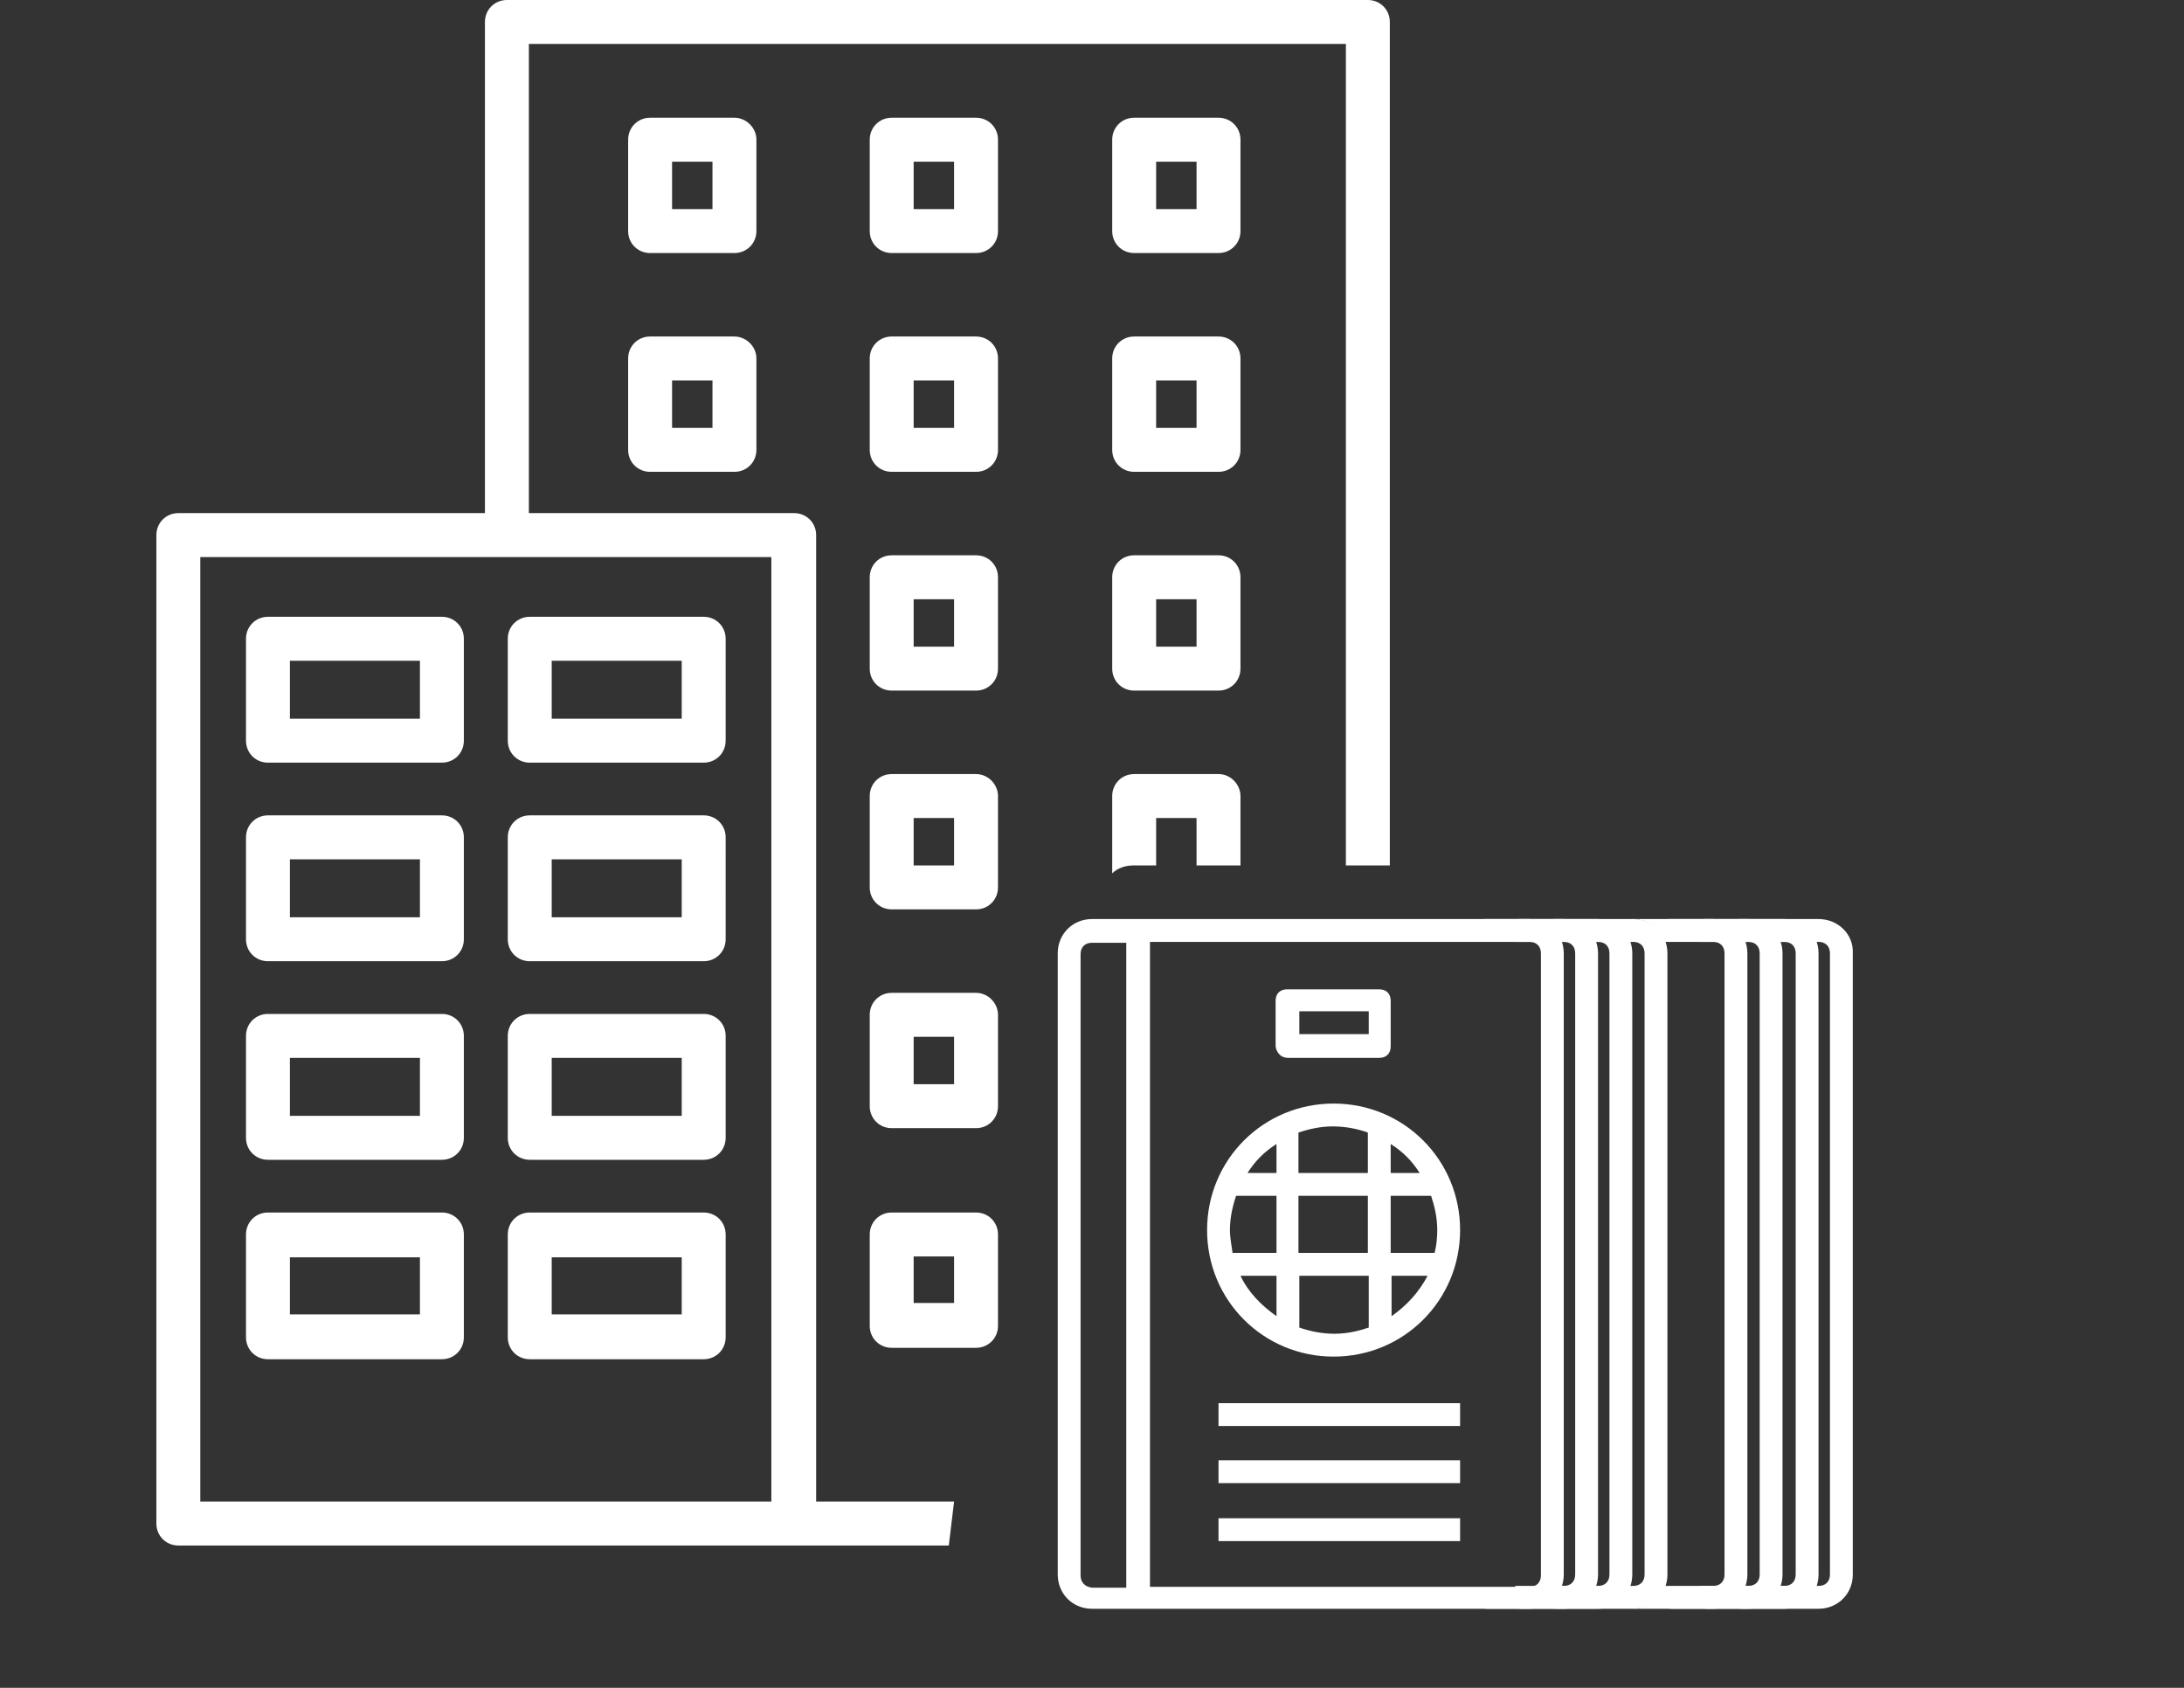 <?xml version="1.0" encoding="utf-8"?>
<!-- Generator: Adobe Illustrator 26.0.2, SVG Export Plug-In . SVG Version: 6.00 Build 0)  -->
<svg version="1.1" id="Capa_1" xmlns="http://www.w3.org/2000/svg" xmlns:xlink="http://www.w3.org/1999/xlink" x="0px" y="0px"
	 viewBox="0 0 248.6 192.1" style="enable-background:new 0 0 248.6 192.1;" xml:space="preserve">
<rect x="0" y="0" width="248.6" height="192.1" fill="#333333" stroke="none"/>
<style type="text/css">
	.st0{fill:#fff;}

</style>
<path class="st0" d="M50.3,70.2H30.5c-1.4,0-2.5,1.1-2.5,2.5v11.6c0,1.4,1.1,2.5,2.5,2.5h19.8c1.4,0,2.5-1.1,2.5-2.5V72.7
	C52.8,71.3,51.7,70.2,50.3,70.2z M47.8,81.8H33v-6.6h14.8V81.8z M50.3,92.8H30.5c-1.4,0-2.5,1.1-2.5,2.5v11.6c0,1.4,1.1,2.5,2.5,2.5
	h19.8c1.4,0,2.5-1.1,2.5-2.5V95.3C52.8,93.9,51.7,92.8,50.3,92.8z M47.8,104.4H33v-6.6h14.8V104.4z M50.3,115.4H30.5
	c-1.4,0-2.5,1.1-2.5,2.5v11.6c0,1.4,1.1,2.5,2.5,2.5h19.8c1.4,0,2.5-1.1,2.5-2.5v-11.6C52.8,116.6,51.7,115.4,50.3,115.4z M47.8,127
	H33v-6.6h14.8V127z M50.3,138.1H30.5c-1.4,0-2.5,1.1-2.5,2.5v11.6c0,1.4,1.1,2.5,2.5,2.5h19.8c1.4,0,2.5-1.1,2.5-2.5v-11.6
	C52.8,139.2,51.7,138.1,50.3,138.1z M47.8,149.6H33v-6.6h14.8V149.6z M80.1,70.2H60.3c-1.4,0-2.5,1.1-2.5,2.5v11.6
	c0,1.4,1.1,2.5,2.5,2.5h19.8c1.4,0,2.5-1.1,2.5-2.5V72.7C82.6,71.3,81.5,70.2,80.1,70.2z M77.6,81.8H62.8v-6.6h14.8V81.8z
	 M80.1,92.8H60.3c-1.4,0-2.5,1.1-2.5,2.5v11.6c0,1.4,1.1,2.5,2.5,2.5h19.8c1.4,0,2.5-1.1,2.5-2.5V95.3
	C82.6,93.9,81.5,92.8,80.1,92.8z M77.6,104.4H62.8v-6.6h14.8V104.4z M80.1,115.4H60.3c-1.4,0-2.5,1.1-2.5,2.5v11.6
	c0,1.4,1.1,2.5,2.5,2.5h19.8c1.4,0,2.5-1.1,2.5-2.5v-11.6C82.6,116.6,81.5,115.4,80.1,115.4z M77.6,127H62.8v-6.6h14.8V127z
	 M80.1,138.1H60.3c-1.4,0-2.5,1.1-2.5,2.5v11.6c0,1.4,1.1,2.5,2.5,2.5h19.8c1.4,0,2.5-1.1,2.5-2.5v-11.6
	C82.6,139.2,81.5,138.1,80.1,138.1z M77.6,149.6H62.8v-6.6h14.8V149.6z M80.1,138.1H60.3c-1.4,0-2.5,1.1-2.5,2.5v11.6
	c0,1.4,1.1,2.5,2.5,2.5h19.8c1.4,0,2.5-1.1,2.5-2.5v-11.6C82.6,139.2,81.5,138.1,80.1,138.1z M77.6,149.6H62.8v-6.6h14.8V149.6z
	 M80.1,115.4H60.3c-1.4,0-2.5,1.1-2.5,2.5v11.6c0,1.4,1.1,2.5,2.5,2.5h19.8c1.4,0,2.5-1.1,2.5-2.5v-11.6
	C82.6,116.6,81.5,115.4,80.1,115.4z M77.6,127H62.8v-6.6h14.8V127z M80.1,92.8H60.3c-1.4,0-2.5,1.1-2.5,2.5v11.6
	c0,1.4,1.1,2.5,2.5,2.5h19.8c1.4,0,2.5-1.1,2.5-2.5V95.3C82.6,93.9,81.5,92.8,80.1,92.8z M77.6,104.4H62.8v-6.6h14.8V104.4z
	 M80.1,70.2H60.3c-1.4,0-2.5,1.1-2.5,2.5v11.6c0,1.4,1.1,2.5,2.5,2.5h19.8c1.4,0,2.5-1.1,2.5-2.5V72.7
	C82.6,71.3,81.5,70.2,80.1,70.2z M77.6,81.8H62.8v-6.6h14.8V81.8z M50.3,138.1H30.5c-1.4,0-2.5,1.1-2.5,2.5v11.6
	c0,1.4,1.1,2.5,2.5,2.5h19.8c1.4,0,2.5-1.1,2.5-2.5v-11.6C52.8,139.2,51.7,138.1,50.3,138.1z M47.8,149.6H33v-6.6h14.8V149.6z
	 M50.3,115.4H30.5c-1.4,0-2.5,1.1-2.5,2.5v11.6c0,1.4,1.1,2.5,2.5,2.5h19.8c1.4,0,2.5-1.1,2.5-2.5v-11.6
	C52.8,116.6,51.7,115.4,50.3,115.4z M47.8,127H33v-6.6h14.8V127z M50.3,92.8H30.5c-1.4,0-2.5,1.1-2.5,2.5v11.6
	c0,1.4,1.1,2.5,2.5,2.5h19.8c1.4,0,2.5-1.1,2.5-2.5V95.3C52.8,93.9,51.7,92.8,50.3,92.8z M47.8,104.4H33v-6.6h14.8V104.4z
	 M50.3,70.2H30.5c-1.4,0-2.5,1.1-2.5,2.5v11.6c0,1.4,1.1,2.5,2.5,2.5h19.8c1.4,0,2.5-1.1,2.5-2.5V72.7
	C52.8,71.3,51.7,70.2,50.3,70.2z M47.8,81.8H33v-6.6h14.8V81.8z M50.3,70.2H30.5c-1.4,0-2.5,1.1-2.5,2.5v11.6c0,1.4,1.1,2.5,2.5,2.5
	h19.8c1.4,0,2.5-1.1,2.5-2.5V72.7C52.8,71.3,51.7,70.2,50.3,70.2z M47.8,81.8H33v-6.6h14.8V81.8z M50.3,92.8H30.5
	c-1.4,0-2.5,1.1-2.5,2.5v11.6c0,1.4,1.1,2.5,2.5,2.5h19.8c1.4,0,2.5-1.1,2.5-2.5V95.3C52.8,93.9,51.7,92.8,50.3,92.8z M47.8,104.4
	H33v-6.6h14.8V104.4z M50.3,115.4H30.5c-1.4,0-2.5,1.1-2.5,2.5v11.6c0,1.4,1.1,2.5,2.5,2.5h19.8c1.4,0,2.5-1.1,2.5-2.5v-11.6
	C52.8,116.6,51.7,115.4,50.3,115.4z M47.8,127H33v-6.6h14.8V127z M50.3,138.1H30.5c-1.4,0-2.5,1.1-2.5,2.5v11.6
	c0,1.4,1.1,2.5,2.5,2.5h19.8c1.4,0,2.5-1.1,2.5-2.5v-11.6C52.8,139.2,51.7,138.1,50.3,138.1z M47.8,149.6H33v-6.6h14.8V149.6z
	 M80.1,70.2H60.3c-1.4,0-2.5,1.1-2.5,2.5v11.6c0,1.4,1.1,2.5,2.5,2.5h19.8c1.4,0,2.5-1.1,2.5-2.5V72.7
	C82.6,71.3,81.5,70.2,80.1,70.2z M77.6,81.8H62.8v-6.6h14.8V81.8z M80.1,92.8H60.3c-1.4,0-2.5,1.1-2.5,2.5v11.6
	c0,1.4,1.1,2.5,2.5,2.5h19.8c1.4,0,2.5-1.1,2.5-2.5V95.3C82.6,93.9,81.5,92.8,80.1,92.8z M77.6,104.4H62.8v-6.6h14.8V104.4z
	 M80.1,115.4H60.3c-1.4,0-2.5,1.1-2.5,2.5v11.6c0,1.4,1.1,2.5,2.5,2.5h19.8c1.4,0,2.5-1.1,2.5-2.5v-11.6
	C82.6,116.6,81.5,115.4,80.1,115.4z M77.6,127H62.8v-6.6h14.8V127z M80.1,138.1H60.3c-1.4,0-2.5,1.1-2.5,2.5v11.6
	c0,1.4,1.1,2.5,2.5,2.5h19.8c1.4,0,2.5-1.1,2.5-2.5v-11.6C82.6,139.2,81.5,138.1,80.1,138.1z M77.6,149.6H62.8v-6.6h14.8V149.6z
	 M80.1,138.1H60.3c-1.4,0-2.5,1.1-2.5,2.5v11.6c0,1.4,1.1,2.5,2.5,2.5h19.8c1.4,0,2.5-1.1,2.5-2.5v-11.6
	C82.6,139.2,81.5,138.1,80.1,138.1z M77.6,149.6H62.8v-6.6h14.8V149.6z M80.1,115.4H60.3c-1.4,0-2.5,1.1-2.5,2.5v11.6
	c0,1.4,1.1,2.5,2.5,2.5h19.8c1.4,0,2.5-1.1,2.5-2.5v-11.6C82.6,116.6,81.5,115.4,80.1,115.4z M77.6,127H62.8v-6.6h14.8V127z
	 M80.1,92.8H60.3c-1.4,0-2.5,1.1-2.5,2.5v11.6c0,1.4,1.1,2.5,2.5,2.5h19.8c1.4,0,2.5-1.1,2.5-2.5V95.3
	C82.6,93.9,81.5,92.8,80.1,92.8z M77.6,104.4H62.8v-6.6h14.8V104.4z M80.1,70.2H60.3c-1.4,0-2.5,1.1-2.5,2.5v11.6
	c0,1.4,1.1,2.5,2.5,2.5h19.8c1.4,0,2.5-1.1,2.5-2.5V72.7C82.6,71.3,81.5,70.2,80.1,70.2z M77.6,81.8H62.8v-6.6h14.8V81.8z
	 M50.3,138.1H30.5c-1.4,0-2.5,1.1-2.5,2.5v11.6c0,1.4,1.1,2.5,2.5,2.5h19.8c1.4,0,2.5-1.1,2.5-2.5v-11.6
	C52.8,139.2,51.7,138.1,50.3,138.1z M47.8,149.6H33v-6.6h14.8V149.6z M50.3,115.4H30.5c-1.4,0-2.5,1.1-2.5,2.5v11.6
	c0,1.4,1.1,2.5,2.5,2.5h19.8c1.4,0,2.5-1.1,2.5-2.5v-11.6C52.8,116.6,51.7,115.4,50.3,115.4z M47.8,127H33v-6.6h14.8V127z
	 M50.3,92.8H30.5c-1.4,0-2.5,1.1-2.5,2.5v11.6c0,1.4,1.1,2.5,2.5,2.5h19.8c1.4,0,2.5-1.1,2.5-2.5V95.3
	C52.8,93.9,51.7,92.8,50.3,92.8z M47.8,104.4H33v-6.6h14.8V104.4z M50.3,70.2H30.5c-1.4,0-2.5,1.1-2.5,2.5v11.6
	c0,1.4,1.1,2.5,2.5,2.5h19.8c1.4,0,2.5-1.1,2.5-2.5V72.7C52.8,71.3,51.7,70.2,50.3,70.2z M47.8,81.8H33v-6.6h14.8V81.8z M155.7,0
	h-98c-1.4,0-2.5,1.1-2.5,2.5v55.9H20.3c-1.4,0-2.5,1.1-2.5,2.5v112.5c0,1.4,1.1,2.5,2.5,2.5h70l17.7,0l0.6-5l-15.7,0v-110
	c0-1.4-1.1-2.5-2.5-2.5H60.2V5h93v93.5h5v-96C158.2,1.1,157.1,0,155.7,0z M87.8,63.4v107.5h-65V63.4H87.8z M60.3,154.6h19.8
	c1.4,0,2.5-1.1,2.5-2.5v-11.6c0-1.4-1.1-2.5-2.5-2.5H60.3c-1.4,0-2.5,1.1-2.5,2.5v11.6C57.8,153.5,58.9,154.6,60.3,154.6z
	 M62.8,143.1h14.8v6.6H62.8V143.1z M60.3,132h19.8c1.4,0,2.5-1.1,2.5-2.5v-11.6c0-1.4-1.1-2.5-2.5-2.5H60.3c-1.4,0-2.5,1.1-2.5,2.5
	v11.6C57.8,130.9,58.9,132,60.3,132z M62.8,120.4h14.8v6.6H62.8V120.4z M60.3,109.4h19.8c1.4,0,2.5-1.1,2.5-2.5V95.3
	c0-1.4-1.1-2.5-2.5-2.5H60.3c-1.4,0-2.5,1.1-2.5,2.5v11.6C57.8,108.3,58.9,109.4,60.3,109.4z M62.8,97.8h14.8v6.6H62.8V97.8z
	 M60.3,86.8h19.8c1.4,0,2.5-1.1,2.5-2.5V72.7c0-1.4-1.1-2.5-2.5-2.5H60.3c-1.4,0-2.5,1.1-2.5,2.5v11.6
	C57.8,85.7,58.9,86.8,60.3,86.8z M62.8,75.2h14.8v6.6H62.8V75.2z M30.5,154.6h19.8c1.4,0,2.5-1.1,2.5-2.5v-11.6
	c0-1.4-1.1-2.5-2.5-2.5H30.5c-1.4,0-2.5,1.1-2.5,2.5v11.6C28,153.5,29.1,154.6,30.5,154.6z M33,143.1h14.8v6.6H33V143.1z M30.5,132
	h19.8c1.4,0,2.5-1.1,2.5-2.5v-11.6c0-1.4-1.1-2.5-2.5-2.5H30.5c-1.4,0-2.5,1.1-2.5,2.5v11.6C28,130.9,29.1,132,30.5,132z M33,120.4
	h14.8v6.6H33V120.4z M30.5,109.4h19.8c1.4,0,2.5-1.1,2.5-2.5V95.3c0-1.4-1.1-2.5-2.5-2.5H30.5c-1.4,0-2.5,1.1-2.5,2.5v11.6
	C28,108.3,29.1,109.4,30.5,109.4z M33,97.8h14.8v6.6H33V97.8z M30.5,86.8h19.8c1.4,0,2.5-1.1,2.5-2.5V72.7c0-1.4-1.1-2.5-2.5-2.5
	H30.5c-1.4,0-2.5,1.1-2.5,2.5v11.6C28,85.7,29.1,86.8,30.5,86.8z M33,75.2h14.8v6.6H33V75.2z M50.3,70.2H30.5
	c-1.4,0-2.5,1.1-2.5,2.5v11.6c0,1.4,1.1,2.5,2.5,2.5h19.8c1.4,0,2.5-1.1,2.5-2.5V72.7C52.8,71.3,51.7,70.2,50.3,70.2z M47.8,81.8H33
	v-6.6h14.8V81.8z M50.3,92.8H30.5c-1.4,0-2.5,1.1-2.5,2.5v11.6c0,1.4,1.1,2.5,2.5,2.5h19.8c1.4,0,2.5-1.1,2.5-2.5V95.3
	C52.8,93.9,51.7,92.8,50.3,92.8z M47.8,104.4H33v-6.6h14.8V104.4z M50.3,115.4H30.5c-1.4,0-2.5,1.1-2.5,2.5v11.6
	c0,1.4,1.1,2.5,2.5,2.5h19.8c1.4,0,2.5-1.1,2.5-2.5v-11.6C52.8,116.6,51.7,115.4,50.3,115.4z M47.8,127H33v-6.6h14.8V127z
	 M50.3,138.1H30.5c-1.4,0-2.5,1.1-2.5,2.5v11.6c0,1.4,1.1,2.5,2.5,2.5h19.8c1.4,0,2.5-1.1,2.5-2.5v-11.6
	C52.8,139.2,51.7,138.1,50.3,138.1z M47.8,149.6H33v-6.6h14.8V149.6z M80.1,70.2H60.3c-1.4,0-2.5,1.1-2.5,2.5v11.6
	c0,1.4,1.1,2.5,2.5,2.5h19.8c1.4,0,2.5-1.1,2.5-2.5V72.7C82.6,71.3,81.5,70.2,80.1,70.2z M77.6,81.8H62.8v-6.6h14.8V81.8z
	 M80.1,92.8H60.3c-1.4,0-2.5,1.1-2.5,2.5v11.6c0,1.4,1.1,2.5,2.5,2.5h19.8c1.4,0,2.5-1.1,2.5-2.5V95.3
	C82.6,93.9,81.5,92.8,80.1,92.8z M77.6,104.4H62.8v-6.6h14.8V104.4z M80.1,115.4H60.3c-1.4,0-2.5,1.1-2.5,2.5v11.6
	c0,1.4,1.1,2.5,2.5,2.5h19.8c1.4,0,2.5-1.1,2.5-2.5v-11.6C82.6,116.6,81.5,115.4,80.1,115.4z M77.6,127H62.8v-6.6h14.8V127z
	 M80.1,138.1H60.3c-1.4,0-2.5,1.1-2.5,2.5v11.6c0,1.4,1.1,2.5,2.5,2.5h19.8c1.4,0,2.5-1.1,2.5-2.5v-11.6
	C82.6,139.2,81.5,138.1,80.1,138.1z M77.6,149.6H62.8v-6.6h14.8V149.6z M80.1,138.1H60.3c-1.4,0-2.5,1.1-2.5,2.5v11.6
	c0,1.4,1.1,2.5,2.5,2.5h19.8c1.4,0,2.5-1.1,2.5-2.5v-11.6C82.6,139.2,81.5,138.1,80.1,138.1z M77.6,149.6H62.8v-6.6h14.8V149.6z
	 M80.1,115.4H60.3c-1.4,0-2.5,1.1-2.5,2.5v11.6c0,1.4,1.1,2.5,2.5,2.5h19.8c1.4,0,2.5-1.1,2.5-2.5v-11.6
	C82.6,116.6,81.5,115.4,80.1,115.4z M77.6,127H62.8v-6.6h14.8V127z M80.1,92.8H60.3c-1.4,0-2.5,1.1-2.5,2.5v11.6
	c0,1.4,1.1,2.5,2.5,2.5h19.8c1.4,0,2.5-1.1,2.5-2.5V95.3C82.6,93.9,81.5,92.8,80.1,92.8z M77.6,104.4H62.8v-6.6h14.8V104.4z
	 M80.1,70.2H60.3c-1.4,0-2.5,1.1-2.5,2.5v11.6c0,1.4,1.1,2.5,2.5,2.5h19.8c1.4,0,2.5-1.1,2.5-2.5V72.7
	C82.6,71.3,81.5,70.2,80.1,70.2z M77.6,81.8H62.8v-6.6h14.8V81.8z M50.3,138.1H30.5c-1.4,0-2.5,1.1-2.5,2.5v11.6
	c0,1.4,1.1,2.5,2.5,2.5h19.8c1.4,0,2.5-1.1,2.5-2.5v-11.6C52.8,139.2,51.7,138.1,50.3,138.1z M47.8,149.6H33v-6.6h14.8V149.6z
	 M50.3,115.4H30.5c-1.4,0-2.5,1.1-2.5,2.5v11.6c0,1.4,1.1,2.5,2.5,2.5h19.8c1.4,0,2.5-1.1,2.5-2.5v-11.6
	C52.8,116.6,51.7,115.4,50.3,115.4z M47.8,127H33v-6.6h14.8V127z M50.3,92.8H30.5c-1.4,0-2.5,1.1-2.5,2.5v11.6
	c0,1.4,1.1,2.5,2.5,2.5h19.8c1.4,0,2.5-1.1,2.5-2.5V95.3C52.8,93.9,51.7,92.8,50.3,92.8z M47.8,104.4H33v-6.6h14.8V104.4z
	 M50.3,70.2H30.5c-1.4,0-2.5,1.1-2.5,2.5v11.6c0,1.4,1.1,2.5,2.5,2.5h19.8c1.4,0,2.5-1.1,2.5-2.5V72.7
	C52.8,71.3,51.7,70.2,50.3,70.2z M47.8,81.8H33v-6.6h14.8V81.8z M50.3,70.2H30.5c-1.4,0-2.5,1.1-2.5,2.5v11.6c0,1.4,1.1,2.5,2.5,2.5
	h19.8c1.4,0,2.5-1.1,2.5-2.5V72.7C52.8,71.3,51.7,70.2,50.3,70.2z M47.8,81.8H33v-6.6h14.8V81.8z M50.3,92.8H30.5
	c-1.4,0-2.5,1.1-2.5,2.5v11.6c0,1.4,1.1,2.5,2.5,2.5h19.8c1.4,0,2.5-1.1,2.5-2.5V95.3C52.8,93.9,51.7,92.8,50.3,92.8z M47.8,104.4
	H33v-6.6h14.8V104.4z M50.3,115.4H30.5c-1.4,0-2.5,1.1-2.5,2.5v11.6c0,1.4,1.1,2.5,2.5,2.5h19.8c1.4,0,2.5-1.1,2.5-2.5v-11.6
	C52.8,116.6,51.7,115.4,50.3,115.4z M47.8,127H33v-6.6h14.8V127z M50.3,138.1H30.5c-1.4,0-2.5,1.1-2.5,2.5v11.6
	c0,1.4,1.1,2.5,2.5,2.5h19.8c1.4,0,2.5-1.1,2.5-2.5v-11.6C52.8,139.2,51.7,138.1,50.3,138.1z M47.8,149.6H33v-6.6h14.8V149.6z
	 M80.1,70.2H60.3c-1.4,0-2.5,1.1-2.5,2.5v11.6c0,1.4,1.1,2.5,2.5,2.5h19.8c1.4,0,2.5-1.1,2.5-2.5V72.7
	C82.6,71.3,81.5,70.2,80.1,70.2z M77.6,81.8H62.8v-6.6h14.8V81.8z M80.1,92.8H60.3c-1.4,0-2.5,1.1-2.5,2.5v11.6
	c0,1.4,1.1,2.5,2.5,2.5h19.8c1.4,0,2.5-1.1,2.5-2.5V95.3C82.6,93.9,81.5,92.8,80.1,92.8z M77.6,104.4H62.8v-6.6h14.8V104.4z
	 M80.1,115.4H60.3c-1.4,0-2.5,1.1-2.5,2.5v11.6c0,1.4,1.1,2.5,2.5,2.5h19.8c1.4,0,2.5-1.1,2.5-2.5v-11.6
	C82.6,116.6,81.5,115.4,80.1,115.4z M77.6,127H62.8v-6.6h14.8V127z M80.1,138.1H60.3c-1.4,0-2.5,1.1-2.5,2.5v11.6
	c0,1.4,1.1,2.5,2.5,2.5h19.8c1.4,0,2.5-1.1,2.5-2.5v-11.6C82.6,139.2,81.5,138.1,80.1,138.1z M77.6,149.6H62.8v-6.6h14.8V149.6z
	 M80.1,138.1H60.3c-1.4,0-2.5,1.1-2.5,2.5v11.6c0,1.4,1.1,2.5,2.5,2.5h19.8c1.4,0,2.5-1.1,2.5-2.5v-11.6
	C82.6,139.2,81.5,138.1,80.1,138.1z M77.6,149.6H62.8v-6.6h14.8V149.6z M80.1,115.4H60.3c-1.4,0-2.5,1.1-2.5,2.5v11.6
	c0,1.4,1.1,2.5,2.5,2.5h19.8c1.4,0,2.5-1.1,2.5-2.5v-11.6C82.6,116.6,81.5,115.4,80.1,115.4z M77.6,127H62.8v-6.6h14.8V127z
	 M80.1,92.8H60.3c-1.4,0-2.5,1.1-2.5,2.5v11.6c0,1.4,1.1,2.5,2.5,2.5h19.8c1.4,0,2.5-1.1,2.5-2.5V95.3
	C82.6,93.9,81.5,92.8,80.1,92.8z M77.6,104.4H62.8v-6.6h14.8V104.4z M80.1,70.2H60.3c-1.4,0-2.5,1.1-2.5,2.5v11.6
	c0,1.4,1.1,2.5,2.5,2.5h19.8c1.4,0,2.5-1.1,2.5-2.5V72.7C82.6,71.3,81.5,70.2,80.1,70.2z M77.6,81.8H62.8v-6.6h14.8V81.8z
	 M50.3,138.1H30.5c-1.4,0-2.5,1.1-2.5,2.5v11.6c0,1.4,1.1,2.5,2.5,2.5h19.8c1.4,0,2.5-1.1,2.5-2.5v-11.6
	C52.8,139.2,51.7,138.1,50.3,138.1z M47.8,149.6H33v-6.6h14.8V149.6z M50.3,115.4H30.5c-1.4,0-2.5,1.1-2.5,2.5v11.6
	c0,1.4,1.1,2.5,2.5,2.5h19.8c1.4,0,2.5-1.1,2.5-2.5v-11.6C52.8,116.6,51.7,115.4,50.3,115.4z M47.8,127H33v-6.6h14.8V127z
	 M50.3,92.8H30.5c-1.4,0-2.5,1.1-2.5,2.5v11.6c0,1.4,1.1,2.5,2.5,2.5h19.8c1.4,0,2.5-1.1,2.5-2.5V95.3
	C52.8,93.9,51.7,92.8,50.3,92.8z M47.8,104.4H33v-6.6h14.8V104.4z M50.3,70.2H30.5c-1.4,0-2.5,1.1-2.5,2.5v11.6
	c0,1.4,1.1,2.5,2.5,2.5h19.8c1.4,0,2.5-1.1,2.5-2.5V72.7C52.8,71.3,51.7,70.2,50.3,70.2z M47.8,81.8H33v-6.6h14.8V81.8z M50.3,70.2
	H30.5c-1.4,0-2.5,1.1-2.5,2.5v11.6c0,1.4,1.1,2.5,2.5,2.5h19.8c1.4,0,2.5-1.1,2.5-2.5V72.7C52.8,71.3,51.7,70.2,50.3,70.2z
	 M47.8,81.8H33v-6.6h14.8V81.8z M50.3,92.8H30.5c-1.4,0-2.5,1.1-2.5,2.5v11.6c0,1.4,1.1,2.5,2.5,2.5h19.8c1.4,0,2.5-1.1,2.5-2.5
	V95.3C52.8,93.9,51.7,92.8,50.3,92.8z M47.8,104.4H33v-6.6h14.8V104.4z M50.3,115.4H30.5c-1.4,0-2.5,1.1-2.5,2.5v11.6
	c0,1.4,1.1,2.5,2.5,2.5h19.8c1.4,0,2.5-1.1,2.5-2.5v-11.6C52.8,116.6,51.7,115.4,50.3,115.4z M47.8,127H33v-6.6h14.8V127z
	 M50.3,138.1H30.5c-1.4,0-2.5,1.1-2.5,2.5v11.6c0,1.4,1.1,2.5,2.5,2.5h19.8c1.4,0,2.5-1.1,2.5-2.5v-11.6
	C52.8,139.2,51.7,138.1,50.3,138.1z M47.8,149.6H33v-6.6h14.8V149.6z M80.1,70.2H60.3c-1.4,0-2.5,1.1-2.5,2.5v11.6
	c0,1.4,1.1,2.5,2.5,2.5h19.8c1.4,0,2.5-1.1,2.5-2.5V72.7C82.6,71.3,81.5,70.2,80.1,70.2z M77.6,81.8H62.8v-6.6h14.8V81.8z
	 M80.1,92.8H60.3c-1.4,0-2.5,1.1-2.5,2.5v11.6c0,1.4,1.1,2.5,2.5,2.5h19.8c1.4,0,2.5-1.1,2.5-2.5V95.3
	C82.6,93.9,81.5,92.8,80.1,92.8z M77.6,104.4H62.8v-6.6h14.8V104.4z M80.1,115.4H60.3c-1.4,0-2.5,1.1-2.5,2.5v11.6
	c0,1.4,1.1,2.5,2.5,2.5h19.8c1.4,0,2.5-1.1,2.5-2.5v-11.6C82.6,116.6,81.5,115.4,80.1,115.4z M77.6,127H62.8v-6.6h14.8V127z
	 M80.1,138.1H60.3c-1.4,0-2.5,1.1-2.5,2.5v11.6c0,1.4,1.1,2.5,2.5,2.5h19.8c1.4,0,2.5-1.1,2.5-2.5v-11.6
	C82.6,139.2,81.5,138.1,80.1,138.1z M77.6,149.6H62.8v-6.6h14.8V149.6z M80.1,138.1H60.3c-1.4,0-2.5,1.1-2.5,2.5v11.6
	c0,1.4,1.1,2.5,2.5,2.5h19.8c1.4,0,2.5-1.1,2.5-2.5v-11.6C82.6,139.2,81.5,138.1,80.1,138.1z M77.6,149.6H62.8v-6.6h14.8V149.6z
	 M80.1,115.4H60.3c-1.4,0-2.5,1.1-2.5,2.5v11.6c0,1.4,1.1,2.5,2.5,2.5h19.8c1.4,0,2.5-1.1,2.5-2.5v-11.6
	C82.6,116.6,81.5,115.4,80.1,115.4z M77.6,127H62.8v-6.6h14.8V127z M80.1,92.8H60.3c-1.4,0-2.5,1.1-2.5,2.5v11.6
	c0,1.4,1.1,2.5,2.5,2.5h19.8c1.4,0,2.5-1.1,2.5-2.5V95.3C82.6,93.9,81.5,92.8,80.1,92.8z M77.6,104.4H62.8v-6.6h14.8V104.4z
	 M80.1,70.2H60.3c-1.4,0-2.5,1.1-2.5,2.5v11.6c0,1.4,1.1,2.5,2.5,2.5h19.8c1.4,0,2.5-1.1,2.5-2.5V72.7
	C82.6,71.3,81.5,70.2,80.1,70.2z M77.6,81.8H62.8v-6.6h14.8V81.8z M50.3,138.1H30.5c-1.4,0-2.5,1.1-2.5,2.5v11.6
	c0,1.4,1.1,2.5,2.5,2.5h19.8c1.4,0,2.5-1.1,2.5-2.5v-11.6C52.8,139.2,51.7,138.1,50.3,138.1z M47.8,149.6H33v-6.6h14.8V149.6z
	 M50.3,115.4H30.5c-1.4,0-2.5,1.1-2.5,2.5v11.6c0,1.4,1.1,2.5,2.5,2.5h19.8c1.4,0,2.5-1.1,2.5-2.5v-11.6
	C52.8,116.6,51.7,115.4,50.3,115.4z M47.8,127H33v-6.6h14.8V127z M50.3,92.8H30.5c-1.4,0-2.5,1.1-2.5,2.5v11.6
	c0,1.4,1.1,2.5,2.5,2.5h19.8c1.4,0,2.5-1.1,2.5-2.5V95.3C52.8,93.9,51.7,92.8,50.3,92.8z M47.8,104.4H33v-6.6h14.8V104.4z
	 M50.3,70.2H30.5c-1.4,0-2.5,1.1-2.5,2.5v11.6c0,1.4,1.1,2.5,2.5,2.5h19.8c1.4,0,2.5-1.1,2.5-2.5V72.7
	C52.8,71.3,51.7,70.2,50.3,70.2z M47.8,81.8H33v-6.6h14.8V81.8z M50.3,70.2H30.5c-1.4,0-2.5,1.1-2.5,2.5v11.6c0,1.4,1.1,2.5,2.5,2.5
	h19.8c1.4,0,2.5-1.1,2.5-2.5V72.7C52.8,71.3,51.7,70.2,50.3,70.2z M47.8,81.8H33v-6.6h14.8V81.8z M50.3,92.8H30.5
	c-1.4,0-2.5,1.1-2.5,2.5v11.6c0,1.4,1.1,2.5,2.5,2.5h19.8c1.4,0,2.5-1.1,2.5-2.5V95.3C52.8,93.9,51.7,92.8,50.3,92.8z M47.8,104.4
	H33v-6.6h14.8V104.4z M50.3,115.4H30.5c-1.4,0-2.5,1.1-2.5,2.5v11.6c0,1.4,1.1,2.5,2.5,2.5h19.8c1.4,0,2.5-1.1,2.5-2.5v-11.6
	C52.8,116.6,51.7,115.4,50.3,115.4z M47.8,127H33v-6.6h14.8V127z M50.3,138.1H30.5c-1.4,0-2.5,1.1-2.5,2.5v11.6
	c0,1.4,1.1,2.5,2.5,2.5h19.8c1.4,0,2.5-1.1,2.5-2.5v-11.6C52.8,139.2,51.7,138.1,50.3,138.1z M47.8,149.6H33v-6.6h14.8V149.6z
	 M80.1,70.2H60.3c-1.4,0-2.5,1.1-2.5,2.5v11.6c0,1.4,1.1,2.5,2.5,2.5h19.8c1.4,0,2.5-1.1,2.5-2.5V72.7
	C82.6,71.3,81.5,70.2,80.1,70.2z M77.6,81.8H62.8v-6.6h14.8V81.8z M80.1,92.8H60.3c-1.4,0-2.5,1.1-2.5,2.5v11.6
	c0,1.4,1.1,2.5,2.5,2.5h19.8c1.4,0,2.5-1.1,2.5-2.5V95.3C82.6,93.9,81.5,92.8,80.1,92.8z M77.6,104.4H62.8v-6.6h14.8V104.4z
	 M80.1,115.4H60.3c-1.4,0-2.5,1.1-2.5,2.5v11.6c0,1.4,1.1,2.5,2.5,2.5h19.8c1.4,0,2.5-1.1,2.5-2.5v-11.6
	C82.6,116.6,81.5,115.4,80.1,115.4z M77.6,127H62.8v-6.6h14.8V127z M80.1,138.1H60.3c-1.4,0-2.5,1.1-2.5,2.5v11.6
	c0,1.4,1.1,2.5,2.5,2.5h19.8c1.4,0,2.5-1.1,2.5-2.5v-11.6C82.6,139.2,81.5,138.1,80.1,138.1z M77.6,149.6H62.8v-6.6h14.8V149.6z
	 M80.1,138.1H60.3c-1.4,0-2.5,1.1-2.5,2.5v11.6c0,1.4,1.1,2.5,2.5,2.5h19.8c1.4,0,2.5-1.1,2.5-2.5v-11.6
	C82.6,139.2,81.5,138.1,80.1,138.1z M77.6,149.6H62.8v-6.6h14.8V149.6z M80.1,115.4H60.3c-1.4,0-2.5,1.1-2.5,2.5v11.6
	c0,1.4,1.1,2.5,2.5,2.5h19.8c1.4,0,2.5-1.1,2.5-2.5v-11.6C82.6,116.6,81.5,115.4,80.1,115.4z M77.6,127H62.8v-6.6h14.8V127z
	 M80.1,92.8H60.3c-1.4,0-2.5,1.1-2.5,2.5v11.6c0,1.4,1.1,2.5,2.5,2.5h19.8c1.4,0,2.5-1.1,2.5-2.5V95.3
	C82.6,93.9,81.5,92.8,80.1,92.8z M77.6,104.4H62.8v-6.6h14.8V104.4z M80.1,70.2H60.3c-1.4,0-2.5,1.1-2.5,2.5v11.6
	c0,1.4,1.1,2.5,2.5,2.5h19.8c1.4,0,2.5-1.1,2.5-2.5V72.7C82.6,71.3,81.5,70.2,80.1,70.2z M77.6,81.8H62.8v-6.6h14.8V81.8z
	 M50.3,138.1H30.5c-1.4,0-2.5,1.1-2.5,2.5v11.6c0,1.4,1.1,2.5,2.5,2.5h19.8c1.4,0,2.5-1.1,2.5-2.5v-11.6
	C52.8,139.2,51.7,138.1,50.3,138.1z M47.8,149.6H33v-6.6h14.8V149.6z M50.3,115.4H30.5c-1.4,0-2.5,1.1-2.5,2.5v11.6
	c0,1.4,1.1,2.5,2.5,2.5h19.8c1.4,0,2.5-1.1,2.5-2.5v-11.6C52.8,116.6,51.7,115.4,50.3,115.4z M47.8,127H33v-6.6h14.8V127z
	 M50.3,92.8H30.5c-1.4,0-2.5,1.1-2.5,2.5v11.6c0,1.4,1.1,2.5,2.5,2.5h19.8c1.4,0,2.5-1.1,2.5-2.5V95.3
	C52.8,93.9,51.7,92.8,50.3,92.8z M47.8,104.4H33v-6.6h14.8V104.4z M50.3,70.2H30.5c-1.4,0-2.5,1.1-2.5,2.5v11.6
	c0,1.4,1.1,2.5,2.5,2.5h19.8c1.4,0,2.5-1.1,2.5-2.5V72.7C52.8,71.3,51.7,70.2,50.3,70.2z M47.8,81.8H33v-6.6h14.8V81.8z M50.3,70.2
	H30.5c-1.4,0-2.5,1.1-2.5,2.5v11.6c0,1.4,1.1,2.5,2.5,2.5h19.8c1.4,0,2.5-1.1,2.5-2.5V72.7C52.8,71.3,51.7,70.2,50.3,70.2z
	 M47.8,81.8H33v-6.6h14.8V81.8z M50.3,92.8H30.5c-1.4,0-2.5,1.1-2.5,2.5v11.6c0,1.4,1.1,2.5,2.5,2.5h19.8c1.4,0,2.5-1.1,2.5-2.5
	V95.3C52.8,93.9,51.7,92.8,50.3,92.8z M47.8,104.4H33v-6.6h14.8V104.4z M50.3,115.4H30.5c-1.4,0-2.5,1.1-2.5,2.5v11.6
	c0,1.4,1.1,2.5,2.5,2.5h19.8c1.4,0,2.5-1.1,2.5-2.5v-11.6C52.8,116.6,51.7,115.4,50.3,115.4z M47.8,127H33v-6.6h14.8V127z
	 M50.3,138.1H30.5c-1.4,0-2.5,1.1-2.5,2.5v11.6c0,1.4,1.1,2.5,2.5,2.5h19.8c1.4,0,2.5-1.1,2.5-2.5v-11.6
	C52.8,139.2,51.7,138.1,50.3,138.1z M47.8,149.6H33v-6.6h14.8V149.6z M80.1,70.2H60.3c-1.4,0-2.5,1.1-2.5,2.5v11.6
	c0,1.4,1.1,2.5,2.5,2.5h19.8c1.4,0,2.5-1.1,2.5-2.5V72.7C82.6,71.3,81.5,70.2,80.1,70.2z M77.6,81.8H62.8v-6.6h14.8V81.8z
	 M80.1,92.8H60.3c-1.4,0-2.5,1.1-2.5,2.5v11.6c0,1.4,1.1,2.5,2.5,2.5h19.8c1.4,0,2.5-1.1,2.5-2.5V95.3
	C82.6,93.9,81.5,92.8,80.1,92.8z M77.6,104.4H62.8v-6.6h14.8V104.4z M80.1,115.4H60.3c-1.4,0-2.5,1.1-2.5,2.5v11.6
	c0,1.4,1.1,2.5,2.5,2.5h19.8c1.4,0,2.5-1.1,2.5-2.5v-11.6C82.6,116.6,81.5,115.4,80.1,115.4z M77.6,127H62.8v-6.6h14.8V127z
	 M80.1,138.1H60.3c-1.4,0-2.5,1.1-2.5,2.5v11.6c0,1.4,1.1,2.5,2.5,2.5h19.8c1.4,0,2.5-1.1,2.5-2.5v-11.6
	C82.6,139.2,81.5,138.1,80.1,138.1z M77.6,149.6H62.8v-6.6h14.8V149.6z M80.1,138.1H60.3c-1.4,0-2.5,1.1-2.5,2.5v11.6
	c0,1.4,1.1,2.5,2.5,2.5h19.8c1.4,0,2.5-1.1,2.5-2.5v-11.6C82.6,139.2,81.5,138.1,80.1,138.1z M77.6,149.6H62.8v-6.6h14.8V149.6z
	 M80.1,115.4H60.3c-1.4,0-2.5,1.1-2.5,2.5v11.6c0,1.4,1.1,2.5,2.5,2.5h19.8c1.4,0,2.5-1.1,2.5-2.5v-11.6
	C82.6,116.6,81.5,115.4,80.1,115.4z M77.6,127H62.8v-6.6h14.8V127z M80.1,92.8H60.3c-1.4,0-2.5,1.1-2.5,2.5v11.6
	c0,1.4,1.1,2.5,2.5,2.5h19.8c1.4,0,2.5-1.1,2.5-2.5V95.3C82.6,93.9,81.5,92.8,80.1,92.8z M77.6,104.4H62.8v-6.6h14.8V104.4z
	 M80.1,70.2H60.3c-1.4,0-2.5,1.1-2.5,2.5v11.6c0,1.4,1.1,2.5,2.5,2.5h19.8c1.4,0,2.5-1.1,2.5-2.5V72.7
	C82.6,71.3,81.5,70.2,80.1,70.2z M77.6,81.8H62.8v-6.6h14.8V81.8z M50.3,138.1H30.5c-1.4,0-2.5,1.1-2.5,2.5v11.6
	c0,1.4,1.1,2.5,2.5,2.5h19.8c1.4,0,2.5-1.1,2.5-2.5v-11.6C52.8,139.2,51.7,138.1,50.3,138.1z M47.8,149.6H33v-6.6h14.8V149.6z
	 M50.3,115.4H30.5c-1.4,0-2.5,1.1-2.5,2.5v11.6c0,1.4,1.1,2.5,2.5,2.5h19.8c1.4,0,2.5-1.1,2.5-2.5v-11.6
	C52.8,116.6,51.7,115.4,50.3,115.4z M47.8,127H33v-6.6h14.8V127z M50.3,92.8H30.5c-1.4,0-2.5,1.1-2.5,2.5v11.6
	c0,1.4,1.1,2.5,2.5,2.5h19.8c1.4,0,2.5-1.1,2.5-2.5V95.3C52.8,93.9,51.7,92.8,50.3,92.8z M47.8,104.4H33v-6.6h14.8V104.4z
	 M50.3,70.2H30.5c-1.4,0-2.5,1.1-2.5,2.5v11.6c0,1.4,1.1,2.5,2.5,2.5h19.8c1.4,0,2.5-1.1,2.5-2.5V72.7
	C52.8,71.3,51.7,70.2,50.3,70.2z M47.8,81.8H33v-6.6h14.8V81.8z M50.3,70.2H30.5c-1.4,0-2.5,1.1-2.5,2.5v11.6c0,1.4,1.1,2.5,2.5,2.5
	h19.8c1.4,0,2.5-1.1,2.5-2.5V72.7C52.8,71.3,51.7,70.2,50.3,70.2z M47.8,81.8H33v-6.6h14.8V81.8z M50.3,92.8H30.5
	c-1.4,0-2.5,1.1-2.5,2.5v11.6c0,1.4,1.1,2.5,2.5,2.5h19.8c1.4,0,2.5-1.1,2.5-2.5V95.3C52.8,93.9,51.7,92.8,50.3,92.8z M47.8,104.4
	H33v-6.6h14.8V104.4z M50.3,115.4H30.5c-1.4,0-2.5,1.1-2.5,2.5v11.6c0,1.4,1.1,2.5,2.5,2.5h19.8c1.4,0,2.5-1.1,2.5-2.5v-11.6
	C52.8,116.6,51.7,115.4,50.3,115.4z M47.8,127H33v-6.6h14.8V127z M50.3,138.1H30.5c-1.4,0-2.5,1.1-2.5,2.5v11.6
	c0,1.4,1.1,2.5,2.5,2.5h19.8c1.4,0,2.5-1.1,2.5-2.5v-11.6C52.8,139.2,51.7,138.1,50.3,138.1z M47.8,149.6H33v-6.6h14.8V149.6z
	 M80.1,70.2H60.3c-1.4,0-2.5,1.1-2.5,2.5v11.6c0,1.4,1.1,2.5,2.5,2.5h19.8c1.4,0,2.5-1.1,2.5-2.5V72.7
	C82.6,71.3,81.5,70.2,80.1,70.2z M77.6,81.8H62.8v-6.6h14.8V81.8z M80.1,92.8H60.3c-1.4,0-2.5,1.1-2.5,2.5v11.6
	c0,1.4,1.1,2.5,2.5,2.5h19.8c1.4,0,2.5-1.1,2.5-2.5V95.3C82.6,93.9,81.5,92.8,80.1,92.8z M77.6,104.4H62.8v-6.6h14.8V104.4z
	 M80.1,115.4H60.3c-1.4,0-2.5,1.1-2.5,2.5v11.6c0,1.4,1.1,2.5,2.5,2.5h19.8c1.4,0,2.5-1.1,2.5-2.5v-11.6
	C82.6,116.6,81.5,115.4,80.1,115.4z M77.6,127H62.8v-6.6h14.8V127z M80.1,138.1H60.3c-1.4,0-2.5,1.1-2.5,2.5v11.6
	c0,1.4,1.1,2.5,2.5,2.5h19.8c1.4,0,2.5-1.1,2.5-2.5v-11.6C82.6,139.2,81.5,138.1,80.1,138.1z M77.6,149.6H62.8v-6.6h14.8V149.6z
	 M80.1,138.1H60.3c-1.4,0-2.5,1.1-2.5,2.5v11.6c0,1.4,1.1,2.5,2.5,2.5h19.8c1.4,0,2.5-1.1,2.5-2.5v-11.6
	C82.6,139.2,81.5,138.1,80.1,138.1z M77.6,149.6H62.8v-6.6h14.8V149.6z M80.1,115.4H60.3c-1.4,0-2.5,1.1-2.5,2.5v11.6
	c0,1.4,1.1,2.5,2.5,2.5h19.8c1.4,0,2.5-1.1,2.5-2.5v-11.6C82.6,116.6,81.5,115.4,80.1,115.4z M77.6,127H62.8v-6.6h14.8V127z
	 M80.1,92.8H60.3c-1.4,0-2.5,1.1-2.5,2.5v11.6c0,1.4,1.1,2.5,2.5,2.5h19.8c1.4,0,2.5-1.1,2.5-2.5V95.3
	C82.6,93.9,81.5,92.8,80.1,92.8z M77.6,104.4H62.8v-6.6h14.8V104.4z M80.1,70.2H60.3c-1.4,0-2.5,1.1-2.5,2.5v11.6
	c0,1.4,1.1,2.5,2.5,2.5h19.8c1.4,0,2.5-1.1,2.5-2.5V72.7C82.6,71.3,81.5,70.2,80.1,70.2z M77.6,81.8H62.8v-6.6h14.8V81.8z
	 M50.3,138.1H30.5c-1.4,0-2.5,1.1-2.5,2.5v11.6c0,1.4,1.1,2.5,2.5,2.5h19.8c1.4,0,2.5-1.1,2.5-2.5v-11.6
	C52.8,139.2,51.7,138.1,50.3,138.1z M47.8,149.6H33v-6.6h14.8V149.6z M50.3,115.4H30.5c-1.4,0-2.5,1.1-2.5,2.5v11.6
	c0,1.4,1.1,2.5,2.5,2.5h19.8c1.4,0,2.5-1.1,2.5-2.5v-11.6C52.8,116.6,51.7,115.4,50.3,115.4z M47.8,127H33v-6.6h14.8V127z
	 M50.3,92.8H30.5c-1.4,0-2.5,1.1-2.5,2.5v11.6c0,1.4,1.1,2.5,2.5,2.5h19.8c1.4,0,2.5-1.1,2.5-2.5V95.3
	C52.8,93.9,51.7,92.8,50.3,92.8z M47.8,104.4H33v-6.6h14.8V104.4z M50.3,70.2H30.5c-1.4,0-2.5,1.1-2.5,2.5v11.6
	c0,1.4,1.1,2.5,2.5,2.5h19.8c1.4,0,2.5-1.1,2.5-2.5V72.7C52.8,71.3,51.7,70.2,50.3,70.2z M47.8,81.8H33v-6.6h14.8V81.8z M50.3,70.2
	H30.5c-1.4,0-2.5,1.1-2.5,2.5v11.6c0,1.4,1.1,2.5,2.5,2.5h19.8c1.4,0,2.5-1.1,2.5-2.5V72.7C52.8,71.3,51.7,70.2,50.3,70.2z
	 M47.8,81.8H33v-6.6h14.8V81.8z M50.3,92.8H30.5c-1.4,0-2.5,1.1-2.5,2.5v11.6c0,1.4,1.1,2.5,2.5,2.5h19.8c1.4,0,2.5-1.1,2.5-2.5
	V95.3C52.8,93.9,51.7,92.8,50.3,92.8z M47.8,104.4H33v-6.6h14.8V104.4z M50.3,115.4H30.5c-1.4,0-2.5,1.1-2.5,2.5v11.6
	c0,1.4,1.1,2.5,2.5,2.5h19.8c1.4,0,2.5-1.1,2.5-2.5v-11.6C52.8,116.6,51.7,115.4,50.3,115.4z M47.8,127H33v-6.6h14.8V127z
	 M50.3,138.1H30.5c-1.4,0-2.5,1.1-2.5,2.5v11.6c0,1.4,1.1,2.5,2.5,2.5h19.8c1.4,0,2.5-1.1,2.5-2.5v-11.6
	C52.8,139.2,51.7,138.1,50.3,138.1z M47.8,149.6H33v-6.6h14.8V149.6z M80.1,70.2H60.3c-1.4,0-2.5,1.1-2.5,2.5v11.6
	c0,1.4,1.1,2.5,2.5,2.5h19.8c1.4,0,2.5-1.1,2.5-2.5V72.7C82.6,71.3,81.5,70.2,80.1,70.2z M77.6,81.8H62.8v-6.6h14.8V81.8z
	 M80.1,92.8H60.3c-1.4,0-2.5,1.1-2.5,2.5v11.6c0,1.4,1.1,2.5,2.5,2.5h19.8c1.4,0,2.5-1.1,2.5-2.5V95.3
	C82.6,93.9,81.5,92.8,80.1,92.8z M77.6,104.4H62.8v-6.6h14.8V104.4z M80.1,115.4H60.3c-1.4,0-2.5,1.1-2.5,2.5v11.6
	c0,1.4,1.1,2.5,2.5,2.5h19.8c1.4,0,2.5-1.1,2.5-2.5v-11.6C82.6,116.6,81.5,115.4,80.1,115.4z M77.6,127H62.8v-6.6h14.8V127z
	 M80.1,138.1H60.3c-1.4,0-2.5,1.1-2.5,2.5v11.6c0,1.4,1.1,2.5,2.5,2.5h19.8c1.4,0,2.5-1.1,2.5-2.5v-11.6
	C82.6,139.2,81.5,138.1,80.1,138.1z M77.6,149.6H62.8v-6.6h14.8V149.6z M80.1,138.1H60.3c-1.4,0-2.5,1.1-2.5,2.5v11.6
	c0,1.4,1.1,2.5,2.5,2.5h19.8c1.4,0,2.5-1.1,2.5-2.5v-11.6C82.6,139.2,81.5,138.1,80.1,138.1z M77.6,149.6H62.8v-6.6h14.8V149.6z
	 M80.1,115.4H60.3c-1.4,0-2.5,1.1-2.5,2.5v11.6c0,1.4,1.1,2.5,2.5,2.5h19.8c1.4,0,2.5-1.1,2.5-2.5v-11.6
	C82.6,116.6,81.5,115.4,80.1,115.4z M77.6,127H62.8v-6.6h14.8V127z M80.1,92.8H60.3c-1.4,0-2.5,1.1-2.5,2.5v11.6
	c0,1.4,1.1,2.5,2.5,2.5h19.8c1.4,0,2.5-1.1,2.5-2.5V95.3C82.6,93.9,81.5,92.8,80.1,92.8z M77.6,104.4H62.8v-6.6h14.8V104.4z
	 M80.1,70.2H60.3c-1.4,0-2.5,1.1-2.5,2.5v11.6c0,1.4,1.1,2.5,2.5,2.5h19.8c1.4,0,2.5-1.1,2.5-2.5V72.7
	C82.6,71.3,81.5,70.2,80.1,70.2z M77.6,81.8H62.8v-6.6h14.8V81.8z M50.3,138.1H30.5c-1.4,0-2.5,1.1-2.5,2.5v11.6
	c0,1.4,1.1,2.5,2.5,2.5h19.8c1.4,0,2.5-1.1,2.5-2.5v-11.6C52.8,139.2,51.7,138.1,50.3,138.1z M47.8,149.6H33v-6.6h14.8V149.6z
	 M50.3,115.4H30.5c-1.4,0-2.5,1.1-2.5,2.5v11.6c0,1.4,1.1,2.5,2.5,2.5h19.8c1.4,0,2.5-1.1,2.5-2.5v-11.6
	C52.8,116.6,51.7,115.4,50.3,115.4z M47.8,127H33v-6.6h14.8V127z M50.3,92.8H30.5c-1.4,0-2.5,1.1-2.5,2.5v11.6
	c0,1.4,1.1,2.5,2.5,2.5h19.8c1.4,0,2.5-1.1,2.5-2.5V95.3C52.8,93.9,51.7,92.8,50.3,92.8z M47.8,104.4H33v-6.6h14.8V104.4z
	 M50.3,70.2H30.5c-1.4,0-2.5,1.1-2.5,2.5v11.6c0,1.4,1.1,2.5,2.5,2.5h19.8c1.4,0,2.5-1.1,2.5-2.5V72.7
	C52.8,71.3,51.7,70.2,50.3,70.2z M47.8,81.8H33v-6.6h14.8V81.8z M50.3,70.2H30.5c-1.4,0-2.5,1.1-2.5,2.5v11.6c0,1.4,1.1,2.5,2.5,2.5
	h19.8c1.4,0,2.5-1.1,2.5-2.5V72.7C52.8,71.3,51.7,70.2,50.3,70.2z M47.8,81.8H33v-6.6h14.8V81.8z M50.3,92.8H30.5
	c-1.4,0-2.5,1.1-2.5,2.5v11.6c0,1.4,1.1,2.5,2.5,2.5h19.8c1.4,0,2.5-1.1,2.5-2.5V95.3C52.8,93.9,51.7,92.8,50.3,92.8z M47.8,104.4
	H33v-6.6h14.8V104.4z M50.3,115.4H30.5c-1.4,0-2.5,1.1-2.5,2.5v11.6c0,1.4,1.1,2.5,2.5,2.5h19.8c1.4,0,2.5-1.1,2.5-2.5v-11.6
	C52.8,116.6,51.7,115.4,50.3,115.4z M47.8,127H33v-6.6h14.8V127z M50.3,138.1H30.5c-1.4,0-2.5,1.1-2.5,2.5v11.6
	c0,1.4,1.1,2.5,2.5,2.5h19.8c1.4,0,2.5-1.1,2.5-2.5v-11.6C52.8,139.2,51.7,138.1,50.3,138.1z M47.8,149.6H33v-6.6h14.8V149.6z
	 M80.1,70.2H60.3c-1.4,0-2.5,1.1-2.5,2.5v11.6c0,1.4,1.1,2.5,2.5,2.5h19.8c1.4,0,2.5-1.1,2.5-2.5V72.7
	C82.6,71.3,81.5,70.2,80.1,70.2z M77.6,81.8H62.8v-6.6h14.8V81.8z M80.1,92.8H60.3c-1.4,0-2.5,1.1-2.5,2.5v11.6
	c0,1.4,1.1,2.5,2.5,2.5h19.8c1.4,0,2.5-1.1,2.5-2.5V95.3C82.6,93.9,81.5,92.8,80.1,92.8z M77.6,104.4H62.8v-6.6h14.8V104.4z
	 M80.1,115.4H60.3c-1.4,0-2.5,1.1-2.5,2.5v11.6c0,1.4,1.1,2.5,2.5,2.5h19.8c1.4,0,2.5-1.1,2.5-2.5v-11.6
	C82.6,116.6,81.5,115.4,80.1,115.4z M77.6,127H62.8v-6.6h14.8V127z M80.1,138.1H60.3c-1.4,0-2.5,1.1-2.5,2.5v11.6
	c0,1.4,1.1,2.5,2.5,2.5h19.8c1.4,0,2.5-1.1,2.5-2.5v-11.6C82.6,139.2,81.5,138.1,80.1,138.1z M77.6,149.6H62.8v-6.6h14.8V149.6z
	 M80.1,138.1H60.3c-1.4,0-2.5,1.1-2.5,2.5v11.6c0,1.4,1.1,2.5,2.5,2.5h19.8c1.4,0,2.5-1.1,2.5-2.5v-11.6
	C82.6,139.2,81.5,138.1,80.1,138.1z M77.6,149.6H62.8v-6.6h14.8V149.6z M80.1,115.4H60.3c-1.4,0-2.5,1.1-2.5,2.5v11.6
	c0,1.4,1.1,2.5,2.5,2.5h19.8c1.4,0,2.5-1.1,2.5-2.5v-11.6C82.6,116.6,81.5,115.4,80.1,115.4z M77.6,127H62.8v-6.6h14.8V127z
	 M80.1,92.8H60.3c-1.4,0-2.5,1.1-2.5,2.5v11.6c0,1.4,1.1,2.5,2.5,2.5h19.8c1.4,0,2.5-1.1,2.5-2.5V95.3
	C82.6,93.9,81.5,92.8,80.1,92.8z M77.6,104.4H62.8v-6.6h14.8V104.4z M80.1,70.2H60.3c-1.4,0-2.5,1.1-2.5,2.5v11.6
	c0,1.4,1.1,2.5,2.5,2.5h19.8c1.4,0,2.5-1.1,2.5-2.5V72.7C82.6,71.3,81.5,70.2,80.1,70.2z M77.6,81.8H62.8v-6.6h14.8V81.8z
	 M50.3,138.1H30.5c-1.4,0-2.5,1.1-2.5,2.5v11.6c0,1.4,1.1,2.5,2.5,2.5h19.8c1.4,0,2.5-1.1,2.5-2.5v-11.6
	C52.8,139.2,51.7,138.1,50.3,138.1z M47.8,149.6H33v-6.6h14.8V149.6z M50.3,115.4H30.5c-1.4,0-2.5,1.1-2.5,2.5v11.6
	c0,1.4,1.1,2.5,2.5,2.5h19.8c1.4,0,2.5-1.1,2.5-2.5v-11.6C52.8,116.6,51.7,115.4,50.3,115.4z M47.8,127H33v-6.6h14.8V127z
	 M50.3,92.8H30.5c-1.4,0-2.5,1.1-2.5,2.5v11.6c0,1.4,1.1,2.5,2.5,2.5h19.8c1.4,0,2.5-1.1,2.5-2.5V95.3
	C52.8,93.9,51.7,92.8,50.3,92.8z M47.8,104.4H33v-6.6h14.8V104.4z M50.3,70.2H30.5c-1.4,0-2.5,1.1-2.5,2.5v11.6
	c0,1.4,1.1,2.5,2.5,2.5h19.8c1.4,0,2.5-1.1,2.5-2.5V72.7C52.8,71.3,51.7,70.2,50.3,70.2z M47.8,81.8H33v-6.6h14.8V81.8z M50.3,70.2
	H30.5c-1.4,0-2.5,1.1-2.5,2.5v11.6c0,1.4,1.1,2.5,2.5,2.5h19.8c1.4,0,2.5-1.1,2.5-2.5V72.7C52.8,71.3,51.7,70.2,50.3,70.2z
	 M47.8,81.8H33v-6.6h14.8V81.8z M50.3,92.8H30.5c-1.4,0-2.5,1.1-2.5,2.5v11.6c0,1.4,1.1,2.5,2.5,2.5h19.8c1.4,0,2.5-1.1,2.5-2.5
	V95.3C52.8,93.9,51.7,92.8,50.3,92.8z M47.8,104.4H33v-6.6h14.8V104.4z M50.3,115.4H30.5c-1.4,0-2.5,1.1-2.5,2.5v11.6
	c0,1.4,1.1,2.5,2.5,2.5h19.8c1.4,0,2.5-1.1,2.5-2.5v-11.6C52.8,116.6,51.7,115.4,50.3,115.4z M47.8,127H33v-6.6h14.8V127z
	 M50.3,138.1H30.5c-1.4,0-2.5,1.1-2.5,2.5v11.6c0,1.4,1.1,2.5,2.5,2.5h19.8c1.4,0,2.5-1.1,2.5-2.5v-11.6
	C52.8,139.2,51.7,138.1,50.3,138.1z M47.8,149.6H33v-6.6h14.8V149.6z M80.1,70.2H60.3c-1.4,0-2.5,1.1-2.5,2.5v11.6
	c0,1.4,1.1,2.5,2.5,2.5h19.8c1.4,0,2.5-1.1,2.5-2.5V72.7C82.6,71.3,81.5,70.2,80.1,70.2z M77.6,81.8H62.8v-6.6h14.8V81.8z
	 M80.1,92.8H60.3c-1.4,0-2.5,1.1-2.5,2.5v11.6c0,1.4,1.1,2.5,2.5,2.5h19.8c1.4,0,2.5-1.1,2.5-2.5V95.3
	C82.6,93.9,81.5,92.8,80.1,92.8z M77.6,104.4H62.8v-6.6h14.8V104.4z M80.1,115.4H60.3c-1.4,0-2.5,1.1-2.5,2.5v11.6
	c0,1.4,1.1,2.5,2.5,2.5h19.8c1.4,0,2.5-1.1,2.5-2.5v-11.6C82.6,116.6,81.5,115.4,80.1,115.4z M77.6,127H62.8v-6.6h14.8V127z
	 M80.1,138.1H60.3c-1.4,0-2.5,1.1-2.5,2.5v11.6c0,1.4,1.1,2.5,2.5,2.5h19.8c1.4,0,2.5-1.1,2.5-2.5v-11.6
	C82.6,139.2,81.5,138.1,80.1,138.1z M77.6,149.6H62.8v-6.6h14.8V149.6z M80.1,138.1H60.3c-1.4,0-2.5,1.1-2.5,2.5v11.6
	c0,1.4,1.1,2.5,2.5,2.5h19.8c1.4,0,2.5-1.1,2.5-2.5v-11.6C82.6,139.2,81.5,138.1,80.1,138.1z M77.6,149.6H62.8v-6.6h14.8V149.6z
	 M80.1,115.4H60.3c-1.4,0-2.5,1.1-2.5,2.5v11.6c0,1.4,1.1,2.5,2.5,2.5h19.8c1.4,0,2.5-1.1,2.5-2.5v-11.6
	C82.6,116.6,81.5,115.4,80.1,115.4z M77.6,127H62.8v-6.6h14.8V127z M80.1,92.8H60.3c-1.4,0-2.5,1.1-2.5,2.5v11.6
	c0,1.4,1.1,2.5,2.5,2.5h19.8c1.4,0,2.5-1.1,2.5-2.5V95.3C82.6,93.9,81.5,92.8,80.1,92.8z M77.6,104.4H62.8v-6.6h14.8V104.4z
	 M80.1,70.2H60.3c-1.4,0-2.5,1.1-2.5,2.5v11.6c0,1.4,1.1,2.5,2.5,2.5h19.8c1.4,0,2.5-1.1,2.5-2.5V72.7
	C82.6,71.3,81.5,70.2,80.1,70.2z M77.6,81.8H62.8v-6.6h14.8V81.8z M50.3,138.1H30.5c-1.4,0-2.5,1.1-2.5,2.5v11.6
	c0,1.4,1.1,2.5,2.5,2.5h19.8c1.4,0,2.5-1.1,2.5-2.5v-11.6C52.8,139.2,51.7,138.1,50.3,138.1z M47.8,149.6H33v-6.6h14.8V149.6z
	 M50.3,115.4H30.5c-1.4,0-2.5,1.1-2.5,2.5v11.6c0,1.4,1.1,2.5,2.5,2.5h19.8c1.4,0,2.5-1.1,2.5-2.5v-11.6
	C52.8,116.6,51.7,115.4,50.3,115.4z M47.8,127H33v-6.6h14.8V127z M50.3,92.8H30.5c-1.4,0-2.5,1.1-2.5,2.5v11.6
	c0,1.4,1.1,2.5,2.5,2.5h19.8c1.4,0,2.5-1.1,2.5-2.5V95.3C52.8,93.9,51.7,92.8,50.3,92.8z M47.8,104.4H33v-6.6h14.8V104.4z
	 M50.3,70.2H30.5c-1.4,0-2.5,1.1-2.5,2.5v11.6c0,1.4,1.1,2.5,2.5,2.5h19.8c1.4,0,2.5-1.1,2.5-2.5V72.7
	C52.8,71.3,51.7,70.2,50.3,70.2z M47.8,81.8H33v-6.6h14.8V81.8z M50.3,70.2H30.5c-1.4,0-2.5,1.1-2.5,2.5v11.6c0,1.4,1.1,2.5,2.5,2.5
	h19.8c1.4,0,2.5-1.1,2.5-2.5V72.7C52.8,71.3,51.7,70.2,50.3,70.2z M47.8,81.8H33v-6.6h14.8V81.8z M50.3,92.8H30.5
	c-1.4,0-2.5,1.1-2.5,2.5v11.6c0,1.4,1.1,2.5,2.5,2.5h19.8c1.4,0,2.5-1.1,2.5-2.5V95.3C52.8,93.9,51.7,92.8,50.3,92.8z M47.8,104.4
	H33v-6.6h14.8V104.4z M50.3,115.4H30.5c-1.4,0-2.5,1.1-2.5,2.5v11.6c0,1.4,1.1,2.5,2.5,2.5h19.8c1.4,0,2.5-1.1,2.5-2.5v-11.6
	C52.8,116.6,51.7,115.4,50.3,115.4z M47.8,127H33v-6.6h14.8V127z M50.3,138.1H30.5c-1.4,0-2.5,1.1-2.5,2.5v11.6
	c0,1.4,1.1,2.5,2.5,2.5h19.8c1.4,0,2.5-1.1,2.5-2.5v-11.6C52.8,139.2,51.7,138.1,50.3,138.1z M47.8,149.6H33v-6.6h14.8V149.6z
	 M80.1,70.2H60.3c-1.4,0-2.5,1.1-2.5,2.5v11.6c0,1.4,1.1,2.5,2.5,2.5h19.8c1.4,0,2.5-1.1,2.5-2.5V72.7
	C82.6,71.3,81.5,70.2,80.1,70.2z M77.6,81.8H62.8v-6.6h14.8V81.8z M80.1,92.8H60.3c-1.4,0-2.5,1.1-2.5,2.5v11.6
	c0,1.4,1.1,2.5,2.5,2.5h19.8c1.4,0,2.5-1.1,2.5-2.5V95.3C82.6,93.9,81.5,92.8,80.1,92.8z M77.6,104.4H62.8v-6.6h14.8V104.4z
	 M80.1,115.4H60.3c-1.4,0-2.5,1.1-2.5,2.5v11.6c0,1.4,1.1,2.5,2.5,2.5h19.8c1.4,0,2.5-1.1,2.5-2.5v-11.6
	C82.6,116.6,81.5,115.4,80.1,115.4z M77.6,127H62.8v-6.6h14.8V127z M80.1,138.1H60.3c-1.4,0-2.5,1.1-2.5,2.5v11.6
	c0,1.4,1.1,2.5,2.5,2.5h19.8c1.4,0,2.5-1.1,2.5-2.5v-11.6C82.6,139.2,81.5,138.1,80.1,138.1z M77.6,149.6H62.8v-6.6h14.8V149.6z
	 M80.1,138.1H60.3c-1.4,0-2.5,1.1-2.5,2.5v11.6c0,1.4,1.1,2.5,2.5,2.5h19.8c1.4,0,2.5-1.1,2.5-2.5v-11.6
	C82.6,139.2,81.5,138.1,80.1,138.1z M77.6,149.6H62.8v-6.6h14.8V149.6z M80.1,115.4H60.3c-1.4,0-2.5,1.1-2.5,2.5v11.6
	c0,1.4,1.1,2.5,2.5,2.5h19.8c1.4,0,2.5-1.1,2.5-2.5v-11.6C82.6,116.6,81.5,115.4,80.1,115.4z M77.6,127H62.8v-6.6h14.8V127z
	 M80.1,92.8H60.3c-1.4,0-2.5,1.1-2.5,2.5v11.6c0,1.4,1.1,2.5,2.5,2.5h19.8c1.4,0,2.5-1.1,2.5-2.5V95.3
	C82.6,93.9,81.5,92.8,80.1,92.8z M77.6,104.4H62.8v-6.6h14.8V104.4z M80.1,70.2H60.3c-1.4,0-2.5,1.1-2.5,2.5v11.6
	c0,1.4,1.1,2.5,2.5,2.5h19.8c1.4,0,2.5-1.1,2.5-2.5V72.7C82.6,71.3,81.5,70.2,80.1,70.2z M77.6,81.8H62.8v-6.6h14.8V81.8z
	 M50.3,138.1H30.5c-1.4,0-2.5,1.1-2.5,2.5v11.6c0,1.4,1.1,2.5,2.5,2.5h19.8c1.4,0,2.5-1.1,2.5-2.5v-11.6
	C52.8,139.2,51.7,138.1,50.3,138.1z M47.8,149.6H33v-6.6h14.8V149.6z M50.3,115.4H30.5c-1.4,0-2.5,1.1-2.5,2.5v11.6
	c0,1.4,1.1,2.5,2.5,2.5h19.8c1.4,0,2.5-1.1,2.5-2.5v-11.6C52.8,116.6,51.7,115.4,50.3,115.4z M47.8,127H33v-6.6h14.8V127z
	 M50.3,92.8H30.5c-1.4,0-2.5,1.1-2.5,2.5v11.6c0,1.4,1.1,2.5,2.5,2.5h19.8c1.4,0,2.5-1.1,2.5-2.5V95.3
	C52.8,93.9,51.7,92.8,50.3,92.8z M47.8,104.4H33v-6.6h14.8V104.4z M50.3,70.2H30.5c-1.4,0-2.5,1.1-2.5,2.5v11.6
	c0,1.4,1.1,2.5,2.5,2.5h19.8c1.4,0,2.5-1.1,2.5-2.5V72.7C52.8,71.3,51.7,70.2,50.3,70.2z M47.8,81.8H33v-6.6h14.8V81.8z M50.3,70.2
	H30.5c-1.4,0-2.5,1.1-2.5,2.5v11.6c0,1.4,1.1,2.5,2.5,2.5h19.8c1.4,0,2.5-1.1,2.5-2.5V72.7C52.8,71.3,51.7,70.2,50.3,70.2z
	 M47.8,81.8H33v-6.6h14.8V81.8z M50.3,92.8H30.5c-1.4,0-2.5,1.1-2.5,2.5v11.6c0,1.4,1.1,2.5,2.5,2.5h19.8c1.4,0,2.5-1.1,2.5-2.5
	V95.3C52.8,93.9,51.7,92.8,50.3,92.8z M47.8,104.4H33v-6.6h14.8V104.4z M50.3,115.4H30.5c-1.4,0-2.5,1.1-2.5,2.5v11.6
	c0,1.4,1.1,2.5,2.5,2.5h19.8c1.4,0,2.5-1.1,2.5-2.5v-11.6C52.8,116.6,51.7,115.4,50.3,115.4z M47.8,127H33v-6.6h14.8V127z
	 M50.3,138.1H30.5c-1.4,0-2.5,1.1-2.5,2.5v11.6c0,1.4,1.1,2.5,2.5,2.5h19.8c1.4,0,2.5-1.1,2.5-2.5v-11.6
	C52.8,139.2,51.7,138.1,50.3,138.1z M47.8,149.6H33v-6.6h14.8V149.6z M80.1,70.2H60.3c-1.4,0-2.5,1.1-2.5,2.5v11.6
	c0,1.4,1.1,2.5,2.5,2.5h19.8c1.4,0,2.5-1.1,2.5-2.5V72.7C82.6,71.3,81.5,70.2,80.1,70.2z M77.6,81.8H62.8v-6.6h14.8V81.8z
	 M80.1,92.8H60.3c-1.4,0-2.5,1.1-2.5,2.5v11.6c0,1.4,1.1,2.5,2.5,2.5h19.8c1.4,0,2.5-1.1,2.5-2.5V95.3
	C82.6,93.9,81.5,92.8,80.1,92.8z M77.6,104.4H62.8v-6.6h14.8V104.4z M80.1,115.4H60.3c-1.4,0-2.5,1.1-2.5,2.5v11.6
	c0,1.4,1.1,2.5,2.5,2.5h19.8c1.4,0,2.5-1.1,2.5-2.5v-11.6C82.6,116.6,81.5,115.4,80.1,115.4z M77.6,127H62.8v-6.6h14.8V127z
	 M80.1,138.1H60.3c-1.4,0-2.5,1.1-2.5,2.5v11.6c0,1.4,1.1,2.5,2.5,2.5h19.8c1.4,0,2.5-1.1,2.5-2.5v-11.6
	C82.6,139.2,81.5,138.1,80.1,138.1z M77.6,149.6H62.8v-6.6h14.8V149.6z M80.1,138.1H60.3c-1.4,0-2.5,1.1-2.5,2.5v11.6
	c0,1.4,1.1,2.5,2.5,2.5h19.8c1.4,0,2.5-1.1,2.5-2.5v-11.6C82.6,139.2,81.5,138.1,80.1,138.1z M77.6,149.6H62.8v-6.6h14.8V149.6z
	 M80.1,115.4H60.3c-1.4,0-2.5,1.1-2.5,2.5v11.6c0,1.4,1.1,2.5,2.5,2.5h19.8c1.4,0,2.5-1.1,2.5-2.5v-11.6
	C82.6,116.6,81.5,115.4,80.1,115.4z M77.6,127H62.8v-6.6h14.8V127z M80.1,92.8H60.3c-1.4,0-2.5,1.1-2.5,2.5v11.6
	c0,1.4,1.1,2.5,2.5,2.5h19.8c1.4,0,2.5-1.1,2.5-2.5V95.3C82.6,93.9,81.5,92.8,80.1,92.8z M77.6,104.4H62.8v-6.6h14.8V104.4z
	 M80.1,70.2H60.3c-1.4,0-2.5,1.1-2.5,2.5v11.6c0,1.4,1.1,2.5,2.5,2.5h19.8c1.4,0,2.5-1.1,2.5-2.5V72.7
	C82.6,71.3,81.5,70.2,80.1,70.2z M77.6,81.8H62.8v-6.6h14.8V81.8z M50.3,138.1H30.5c-1.4,0-2.5,1.1-2.5,2.5v11.6
	c0,1.4,1.1,2.5,2.5,2.5h19.8c1.4,0,2.5-1.1,2.5-2.5v-11.6C52.8,139.2,51.7,138.1,50.3,138.1z M47.8,149.6H33v-6.6h14.8V149.6z
	 M50.3,115.4H30.5c-1.4,0-2.5,1.1-2.5,2.5v11.6c0,1.4,1.1,2.5,2.5,2.5h19.8c1.4,0,2.5-1.1,2.5-2.5v-11.6
	C52.8,116.6,51.7,115.4,50.3,115.4z M47.8,127H33v-6.6h14.8V127z M50.3,92.8H30.5c-1.4,0-2.5,1.1-2.5,2.5v11.6
	c0,1.4,1.1,2.5,2.5,2.5h19.8c1.4,0,2.5-1.1,2.5-2.5V95.3C52.8,93.9,51.7,92.8,50.3,92.8z M47.8,104.4H33v-6.6h14.8V104.4z
	 M50.3,70.2H30.5c-1.4,0-2.5,1.1-2.5,2.5v11.6c0,1.4,1.1,2.5,2.5,2.5h19.8c1.4,0,2.5-1.1,2.5-2.5V72.7
	C52.8,71.3,51.7,70.2,50.3,70.2z M47.8,81.8H33v-6.6h14.8V81.8z M50.3,70.2H30.5c-1.4,0-2.5,1.1-2.5,2.5v11.6c0,1.4,1.1,2.5,2.5,2.5
	h19.8c1.4,0,2.5-1.1,2.5-2.5V72.7C52.8,71.3,51.7,70.2,50.3,70.2z M47.8,81.8H33v-6.6h14.8V81.8z M50.3,92.8H30.5
	c-1.4,0-2.5,1.1-2.5,2.5v11.6c0,1.4,1.1,2.5,2.5,2.5h19.8c1.4,0,2.5-1.1,2.5-2.5V95.3C52.8,93.9,51.7,92.8,50.3,92.8z M47.8,104.4
	H33v-6.6h14.8V104.4z M50.3,115.4H30.5c-1.4,0-2.5,1.1-2.5,2.5v11.6c0,1.4,1.1,2.5,2.5,2.5h19.8c1.4,0,2.5-1.1,2.5-2.5v-11.6
	C52.8,116.6,51.7,115.4,50.3,115.4z M47.8,127H33v-6.6h14.8V127z M50.3,138.1H30.5c-1.4,0-2.5,1.1-2.5,2.5v11.6
	c0,1.4,1.1,2.5,2.5,2.5h19.8c1.4,0,2.5-1.1,2.5-2.5v-11.6C52.8,139.2,51.7,138.1,50.3,138.1z M47.8,149.6H33v-6.6h14.8V149.6z
	 M80.1,70.2H60.3c-1.4,0-2.5,1.1-2.5,2.5v11.6c0,1.4,1.1,2.5,2.5,2.5h19.8c1.4,0,2.5-1.1,2.5-2.5V72.7
	C82.6,71.3,81.5,70.2,80.1,70.2z M77.6,81.8H62.8v-6.6h14.8V81.8z M80.1,92.8H60.3c-1.4,0-2.5,1.1-2.5,2.5v11.6
	c0,1.4,1.1,2.5,2.5,2.5h19.8c1.4,0,2.5-1.1,2.5-2.5V95.3C82.6,93.9,81.5,92.8,80.1,92.8z M77.6,104.4H62.8v-6.6h14.8V104.4z
	 M80.1,115.4H60.3c-1.4,0-2.5,1.1-2.5,2.5v11.6c0,1.4,1.1,2.5,2.5,2.5h19.8c1.4,0,2.5-1.1,2.5-2.5v-11.6
	C82.6,116.6,81.5,115.4,80.1,115.4z M77.6,127H62.8v-6.6h14.8V127z M80.1,138.1H60.3c-1.4,0-2.5,1.1-2.5,2.5v11.6
	c0,1.4,1.1,2.5,2.5,2.5h19.8c1.4,0,2.5-1.1,2.5-2.5v-11.6C82.6,139.2,81.5,138.1,80.1,138.1z M77.6,149.6H62.8v-6.6h14.8V149.6z
	 M80.1,138.1H60.3c-1.4,0-2.5,1.1-2.5,2.5v11.6c0,1.4,1.1,2.5,2.5,2.5h19.8c1.4,0,2.5-1.1,2.5-2.5v-11.6
	C82.6,139.2,81.5,138.1,80.1,138.1z M77.6,149.6H62.8v-6.6h14.8V149.6z M80.1,115.4H60.3c-1.4,0-2.5,1.1-2.5,2.5v11.6
	c0,1.4,1.1,2.5,2.5,2.5h19.8c1.4,0,2.5-1.1,2.5-2.5v-11.6C82.6,116.6,81.5,115.4,80.1,115.4z M77.6,127H62.8v-6.6h14.8V127z
	 M80.1,92.8H60.3c-1.4,0-2.5,1.1-2.5,2.5v11.6c0,1.4,1.1,2.5,2.5,2.5h19.8c1.4,0,2.5-1.1,2.5-2.5V95.3
	C82.6,93.9,81.5,92.8,80.1,92.8z M77.6,104.4H62.8v-6.6h14.8V104.4z M80.1,70.2H60.3c-1.4,0-2.5,1.1-2.5,2.5v11.6
	c0,1.4,1.1,2.5,2.5,2.5h19.8c1.4,0,2.5-1.1,2.5-2.5V72.7C82.6,71.3,81.5,70.2,80.1,70.2z M77.6,81.8H62.8v-6.6h14.8V81.8z
	 M50.3,138.1H30.5c-1.4,0-2.5,1.1-2.5,2.5v11.6c0,1.4,1.1,2.5,2.5,2.5h19.8c1.4,0,2.5-1.1,2.5-2.5v-11.6
	C52.8,139.2,51.7,138.1,50.3,138.1z M47.8,149.6H33v-6.6h14.8V149.6z M50.3,115.4H30.5c-1.4,0-2.5,1.1-2.5,2.5v11.6
	c0,1.4,1.1,2.5,2.5,2.5h19.8c1.4,0,2.5-1.1,2.5-2.5v-11.6C52.8,116.6,51.7,115.4,50.3,115.4z M47.8,127H33v-6.6h14.8V127z
	 M50.3,92.8H30.5c-1.4,0-2.5,1.1-2.5,2.5v11.6c0,1.4,1.1,2.5,2.5,2.5h19.8c1.4,0,2.5-1.1,2.5-2.5V95.3
	C52.8,93.9,51.7,92.8,50.3,92.8z M47.8,104.4H33v-6.6h14.8V104.4z M50.3,70.2H30.5c-1.4,0-2.5,1.1-2.5,2.5v11.6
	c0,1.4,1.1,2.5,2.5,2.5h19.8c1.4,0,2.5-1.1,2.5-2.5V72.7C52.8,71.3,51.7,70.2,50.3,70.2z M47.8,81.8H33v-6.6h14.8V81.8z M50.3,70.2
	H30.5c-1.4,0-2.5,1.1-2.5,2.5v11.6c0,1.4,1.1,2.5,2.5,2.5h19.8c1.4,0,2.5-1.1,2.5-2.5V72.7C52.8,71.3,51.7,70.2,50.3,70.2z
	 M47.8,81.8H33v-6.6h14.8V81.8z M50.3,92.8H30.5c-1.4,0-2.5,1.1-2.5,2.5v11.6c0,1.4,1.1,2.5,2.5,2.5h19.8c1.4,0,2.5-1.1,2.5-2.5
	V95.3C52.8,93.9,51.7,92.8,50.3,92.8z M47.8,104.4H33v-6.6h14.8V104.4z M50.3,115.4H30.5c-1.4,0-2.5,1.1-2.5,2.5v11.6
	c0,1.4,1.1,2.5,2.5,2.5h19.8c1.4,0,2.5-1.1,2.5-2.5v-11.6C52.8,116.6,51.7,115.4,50.3,115.4z M47.8,127H33v-6.6h14.8V127z
	 M50.3,138.1H30.5c-1.4,0-2.5,1.1-2.5,2.5v11.6c0,1.4,1.1,2.5,2.5,2.5h19.8c1.4,0,2.5-1.1,2.5-2.5v-11.6
	C52.8,139.2,51.7,138.1,50.3,138.1z M47.8,149.6H33v-6.6h14.8V149.6z M80.1,70.2H60.3c-1.4,0-2.5,1.1-2.5,2.5v11.6
	c0,1.4,1.1,2.5,2.5,2.5h19.8c1.4,0,2.5-1.1,2.5-2.5V72.7C82.6,71.3,81.5,70.2,80.1,70.2z M77.6,81.8H62.8v-6.6h14.8V81.8z
	 M80.1,92.8H60.3c-1.4,0-2.5,1.1-2.5,2.5v11.6c0,1.4,1.1,2.5,2.5,2.5h19.8c1.4,0,2.5-1.1,2.5-2.5V95.3
	C82.6,93.9,81.5,92.8,80.1,92.8z M77.6,104.4H62.8v-6.6h14.8V104.4z M80.1,115.4H60.3c-1.4,0-2.5,1.1-2.5,2.5v11.6
	c0,1.4,1.1,2.5,2.5,2.5h19.8c1.4,0,2.5-1.1,2.5-2.5v-11.6C82.6,116.6,81.5,115.4,80.1,115.4z M77.6,127H62.8v-6.6h14.8V127z
	 M80.1,138.1H60.3c-1.4,0-2.5,1.1-2.5,2.5v11.6c0,1.4,1.1,2.5,2.5,2.5h19.8c1.4,0,2.5-1.1,2.5-2.5v-11.6
	C82.6,139.2,81.5,138.1,80.1,138.1z M77.6,149.6H62.8v-6.6h14.8V149.6z M80.1,138.1H60.3c-1.4,0-2.5,1.1-2.5,2.5v11.6
	c0,1.4,1.1,2.5,2.5,2.5h19.8c1.4,0,2.5-1.1,2.5-2.5v-11.6C82.6,139.2,81.5,138.1,80.1,138.1z M77.6,149.6H62.8v-6.6h14.8V149.6z
	 M80.1,115.4H60.3c-1.4,0-2.5,1.1-2.5,2.5v11.6c0,1.4,1.1,2.5,2.5,2.5h19.8c1.4,0,2.5-1.1,2.5-2.5v-11.6
	C82.6,116.6,81.5,115.4,80.1,115.4z M77.6,127H62.8v-6.6h14.8V127z M80.1,92.8H60.3c-1.4,0-2.5,1.1-2.5,2.5v11.6
	c0,1.4,1.1,2.5,2.5,2.5h19.8c1.4,0,2.5-1.1,2.5-2.5V95.3C82.6,93.9,81.5,92.8,80.1,92.8z M77.6,104.4H62.8v-6.6h14.8V104.4z
	 M80.1,70.2H60.3c-1.4,0-2.5,1.1-2.5,2.5v11.6c0,1.4,1.1,2.5,2.5,2.5h19.8c1.4,0,2.5-1.1,2.5-2.5V72.7
	C82.6,71.3,81.5,70.2,80.1,70.2z M77.6,81.8H62.8v-6.6h14.8V81.8z M50.3,138.1H30.5c-1.4,0-2.5,1.1-2.5,2.5v11.6
	c0,1.4,1.1,2.5,2.5,2.5h19.8c1.4,0,2.5-1.1,2.5-2.5v-11.6C52.8,139.2,51.7,138.1,50.3,138.1z M47.8,149.6H33v-6.6h14.8V149.6z
	 M50.3,115.4H30.5c-1.4,0-2.5,1.1-2.5,2.5v11.6c0,1.4,1.1,2.5,2.5,2.5h19.8c1.4,0,2.5-1.1,2.5-2.5v-11.6
	C52.8,116.6,51.7,115.4,50.3,115.4z M47.8,127H33v-6.6h14.8V127z M50.3,92.8H30.5c-1.4,0-2.5,1.1-2.5,2.5v11.6
	c0,1.4,1.1,2.5,2.5,2.5h19.8c1.4,0,2.5-1.1,2.5-2.5V95.3C52.8,93.9,51.7,92.8,50.3,92.8z M47.8,104.4H33v-6.6h14.8V104.4z
	 M50.3,70.2H30.5c-1.4,0-2.5,1.1-2.5,2.5v11.6c0,1.4,1.1,2.5,2.5,2.5h19.8c1.4,0,2.5-1.1,2.5-2.5V72.7
	C52.8,71.3,51.7,70.2,50.3,70.2z M47.8,81.8H33v-6.6h14.8V81.8z M50.3,70.2H30.5c-1.4,0-2.5,1.1-2.5,2.5v11.6c0,1.4,1.1,2.5,2.5,2.5
	h19.8c1.4,0,2.5-1.1,2.5-2.5V72.7C52.8,71.3,51.7,70.2,50.3,70.2z M47.8,81.8H33v-6.6h14.8V81.8z M50.3,92.8H30.5
	c-1.4,0-2.5,1.1-2.5,2.5v11.6c0,1.4,1.1,2.5,2.5,2.5h19.8c1.4,0,2.5-1.1,2.5-2.5V95.3C52.8,93.9,51.7,92.8,50.3,92.8z M47.8,104.4
	H33v-6.6h14.8V104.4z M50.3,115.4H30.5c-1.4,0-2.5,1.1-2.5,2.5v11.6c0,1.4,1.1,2.5,2.5,2.5h19.8c1.4,0,2.5-1.1,2.5-2.5v-11.6
	C52.8,116.6,51.7,115.4,50.3,115.4z M47.8,127H33v-6.6h14.8V127z M50.3,138.1H30.5c-1.4,0-2.5,1.1-2.5,2.5v11.6
	c0,1.4,1.1,2.5,2.5,2.5h19.8c1.4,0,2.5-1.1,2.5-2.5v-11.6C52.8,139.2,51.7,138.1,50.3,138.1z M47.8,149.6H33v-6.6h14.8V149.6z
	 M80.1,70.2H60.3c-1.4,0-2.5,1.1-2.5,2.5v11.6c0,1.4,1.1,2.5,2.5,2.5h19.8c1.4,0,2.5-1.1,2.5-2.5V72.7
	C82.6,71.3,81.5,70.2,80.1,70.2z M77.6,81.8H62.8v-6.6h14.8V81.8z M80.1,92.8H60.3c-1.4,0-2.5,1.1-2.5,2.5v11.6
	c0,1.4,1.1,2.5,2.5,2.5h19.8c1.4,0,2.5-1.1,2.5-2.5V95.3C82.6,93.9,81.5,92.8,80.1,92.8z M77.6,104.4H62.8v-6.6h14.8V104.4z
	 M80.1,115.4H60.3c-1.4,0-2.5,1.1-2.5,2.5v11.6c0,1.4,1.1,2.5,2.5,2.5h19.8c1.4,0,2.5-1.1,2.5-2.5v-11.6
	C82.6,116.6,81.5,115.4,80.1,115.4z M77.6,127H62.8v-6.6h14.8V127z M80.1,138.1H60.3c-1.4,0-2.5,1.1-2.5,2.5v11.6
	c0,1.4,1.1,2.5,2.5,2.5h19.8c1.4,0,2.5-1.1,2.5-2.5v-11.6C82.6,139.2,81.5,138.1,80.1,138.1z M77.6,149.6H62.8v-6.6h14.8V149.6z
	 M80.1,138.1H60.3c-1.4,0-2.5,1.1-2.5,2.5v11.6c0,1.4,1.1,2.5,2.5,2.5h19.8c1.4,0,2.5-1.1,2.5-2.5v-11.6
	C82.6,139.2,81.5,138.1,80.1,138.1z M77.6,149.6H62.8v-6.6h14.8V149.6z M80.1,115.4H60.3c-1.4,0-2.5,1.1-2.5,2.5v11.6
	c0,1.4,1.1,2.5,2.5,2.5h19.8c1.4,0,2.5-1.1,2.5-2.5v-11.6C82.6,116.6,81.5,115.4,80.1,115.4z M77.6,127H62.8v-6.6h14.8V127z
	 M80.1,92.8H60.3c-1.4,0-2.5,1.1-2.5,2.5v11.6c0,1.4,1.1,2.5,2.5,2.5h19.8c1.4,0,2.5-1.1,2.5-2.5V95.3
	C82.6,93.9,81.5,92.8,80.1,92.8z M77.6,104.4H62.8v-6.6h14.8V104.4z M80.1,70.2H60.3c-1.4,0-2.5,1.1-2.5,2.5v11.6
	c0,1.4,1.1,2.5,2.5,2.5h19.8c1.4,0,2.5-1.1,2.5-2.5V72.7C82.6,71.3,81.5,70.2,80.1,70.2z M77.6,81.8H62.8v-6.6h14.8V81.8z
	 M50.3,138.1H30.5c-1.4,0-2.5,1.1-2.5,2.5v11.6c0,1.4,1.1,2.5,2.5,2.5h19.8c1.4,0,2.5-1.1,2.5-2.5v-11.6
	C52.8,139.2,51.7,138.1,50.3,138.1z M47.8,149.6H33v-6.6h14.8V149.6z M50.3,115.4H30.5c-1.4,0-2.5,1.1-2.5,2.5v11.6
	c0,1.4,1.1,2.5,2.5,2.5h19.8c1.4,0,2.5-1.1,2.5-2.5v-11.6C52.8,116.6,51.7,115.4,50.3,115.4z M47.8,127H33v-6.6h14.8V127z
	 M50.3,92.8H30.5c-1.4,0-2.5,1.1-2.5,2.5v11.6c0,1.4,1.1,2.5,2.5,2.5h19.8c1.4,0,2.5-1.1,2.5-2.5V95.3
	C52.8,93.9,51.7,92.8,50.3,92.8z M47.8,104.4H33v-6.6h14.8V104.4z M50.3,70.2H30.5c-1.4,0-2.5,1.1-2.5,2.5v11.6
	c0,1.4,1.1,2.5,2.5,2.5h19.8c1.4,0,2.5-1.1,2.5-2.5V72.7C52.8,71.3,51.7,70.2,50.3,70.2z M47.8,81.8H33v-6.6h14.8V81.8z M50.3,70.2
	H30.5c-1.4,0-2.5,1.1-2.5,2.5v11.6c0,1.4,1.1,2.5,2.5,2.5h19.8c1.4,0,2.5-1.1,2.5-2.5V72.7C52.8,71.3,51.7,70.2,50.3,70.2z
	 M47.8,81.8H33v-6.6h14.8V81.8z M50.3,92.8H30.5c-1.4,0-2.5,1.1-2.5,2.5v11.6c0,1.4,1.1,2.5,2.5,2.5h19.8c1.4,0,2.5-1.1,2.5-2.5
	V95.3C52.8,93.9,51.7,92.8,50.3,92.8z M47.8,104.4H33v-6.6h14.8V104.4z M50.3,115.4H30.5c-1.4,0-2.5,1.1-2.5,2.5v11.6
	c0,1.4,1.1,2.5,2.5,2.5h19.8c1.4,0,2.5-1.1,2.5-2.5v-11.6C52.8,116.6,51.7,115.4,50.3,115.4z M47.8,127H33v-6.6h14.8V127z
	 M50.3,138.1H30.5c-1.4,0-2.5,1.1-2.5,2.5v11.6c0,1.4,1.1,2.5,2.5,2.5h19.8c1.4,0,2.5-1.1,2.5-2.5v-11.6
	C52.8,139.2,51.7,138.1,50.3,138.1z M47.8,149.6H33v-6.6h14.8V149.6z M80.1,70.2H60.3c-1.4,0-2.5,1.1-2.5,2.5v11.6
	c0,1.4,1.1,2.5,2.5,2.5h19.8c1.4,0,2.5-1.1,2.5-2.5V72.7C82.6,71.3,81.5,70.2,80.1,70.2z M77.6,81.8H62.8v-6.6h14.8V81.8z
	 M80.1,92.8H60.3c-1.4,0-2.5,1.1-2.5,2.5v11.6c0,1.4,1.1,2.5,2.5,2.5h19.8c1.4,0,2.5-1.1,2.5-2.5V95.3
	C82.6,93.9,81.5,92.8,80.1,92.8z M77.6,104.4H62.8v-6.6h14.8V104.4z M80.1,115.4H60.3c-1.4,0-2.5,1.1-2.5,2.5v11.6
	c0,1.4,1.1,2.5,2.5,2.5h19.8c1.4,0,2.5-1.1,2.5-2.5v-11.6C82.6,116.6,81.5,115.4,80.1,115.4z M77.6,127H62.8v-6.6h14.8V127z
	 M80.1,138.1H60.3c-1.4,0-2.5,1.1-2.5,2.5v11.6c0,1.4,1.1,2.5,2.5,2.5h19.8c1.4,0,2.5-1.1,2.5-2.5v-11.6
	C82.6,139.2,81.5,138.1,80.1,138.1z M77.6,149.6H62.8v-6.6h14.8V149.6z M80.1,138.1H60.3c-1.4,0-2.5,1.1-2.5,2.5v11.6
	c0,1.4,1.1,2.5,2.5,2.5h19.8c1.4,0,2.5-1.1,2.5-2.5v-11.6C82.6,139.2,81.5,138.1,80.1,138.1z M77.6,149.6H62.8v-6.6h14.8V149.6z
	 M80.1,115.4H60.3c-1.4,0-2.5,1.1-2.5,2.5v11.6c0,1.4,1.1,2.5,2.5,2.5h19.8c1.4,0,2.5-1.1,2.5-2.5v-11.6
	C82.6,116.6,81.5,115.4,80.1,115.4z M77.6,127H62.8v-6.6h14.8V127z M80.1,92.8H60.3c-1.4,0-2.5,1.1-2.5,2.5v11.6
	c0,1.4,1.1,2.5,2.5,2.5h19.8c1.4,0,2.5-1.1,2.5-2.5V95.3C82.6,93.9,81.5,92.8,80.1,92.8z M77.6,104.4H62.8v-6.6h14.8V104.4z
	 M80.1,70.2H60.3c-1.4,0-2.5,1.1-2.5,2.5v11.6c0,1.4,1.1,2.5,2.5,2.5h19.8c1.4,0,2.5-1.1,2.5-2.5V72.7
	C82.6,71.3,81.5,70.2,80.1,70.2z M77.6,81.8H62.8v-6.6h14.8V81.8z M50.3,138.1H30.5c-1.4,0-2.5,1.1-2.5,2.5v11.6
	c0,1.4,1.1,2.5,2.5,2.5h19.8c1.4,0,2.5-1.1,2.5-2.5v-11.6C52.8,139.2,51.7,138.1,50.3,138.1z M47.8,149.6H33v-6.6h14.8V149.6z
	 M50.3,115.4H30.5c-1.4,0-2.5,1.1-2.5,2.5v11.6c0,1.4,1.1,2.5,2.5,2.5h19.8c1.4,0,2.5-1.1,2.5-2.5v-11.6
	C52.8,116.6,51.7,115.4,50.3,115.4z M47.8,127H33v-6.6h14.8V127z M50.3,92.8H30.5c-1.4,0-2.5,1.1-2.5,2.5v11.6
	c0,1.4,1.1,2.5,2.5,2.5h19.8c1.4,0,2.5-1.1,2.5-2.5V95.3C52.8,93.9,51.7,92.8,50.3,92.8z M47.8,104.4H33v-6.6h14.8V104.4z
	 M50.3,70.2H30.5c-1.4,0-2.5,1.1-2.5,2.5v11.6c0,1.4,1.1,2.5,2.5,2.5h19.8c1.4,0,2.5-1.1,2.5-2.5V72.7
	C52.8,71.3,51.7,70.2,50.3,70.2z M47.8,81.8H33v-6.6h14.8V81.8z M50.3,70.2H30.5c-1.4,0-2.5,1.1-2.5,2.5v11.6c0,1.4,1.1,2.5,2.5,2.5
	h19.8c1.4,0,2.5-1.1,2.5-2.5V72.7C52.8,71.3,51.7,70.2,50.3,70.2z M47.8,81.8H33v-6.6h14.8V81.8z M50.3,92.8H30.5
	c-1.4,0-2.5,1.1-2.5,2.5v11.6c0,1.4,1.1,2.5,2.5,2.5h19.8c1.4,0,2.5-1.1,2.5-2.5V95.3C52.8,93.9,51.7,92.8,50.3,92.8z M47.8,104.4
	H33v-6.6h14.8V104.4z M50.3,115.4H30.5c-1.4,0-2.5,1.1-2.5,2.5v11.6c0,1.4,1.1,2.5,2.5,2.5h19.8c1.4,0,2.5-1.1,2.5-2.5v-11.6
	C52.8,116.6,51.7,115.4,50.3,115.4z M47.8,127H33v-6.6h14.8V127z M50.3,138.1H30.5c-1.4,0-2.5,1.1-2.5,2.5v11.6
	c0,1.4,1.1,2.5,2.5,2.5h19.8c1.4,0,2.5-1.1,2.5-2.5v-11.6C52.8,139.2,51.7,138.1,50.3,138.1z M47.8,149.6H33v-6.6h14.8V149.6z
	 M80.1,70.2H60.3c-1.4,0-2.5,1.1-2.5,2.5v11.6c0,1.4,1.1,2.5,2.5,2.5h19.8c1.4,0,2.5-1.1,2.5-2.5V72.7
	C82.6,71.3,81.5,70.2,80.1,70.2z M77.6,81.8H62.8v-6.6h14.8V81.8z M80.1,92.8H60.3c-1.4,0-2.5,1.1-2.5,2.5v11.6
	c0,1.4,1.1,2.5,2.5,2.5h19.8c1.4,0,2.5-1.1,2.5-2.5V95.3C82.6,93.9,81.5,92.8,80.1,92.8z M77.6,104.4H62.8v-6.6h14.8V104.4z
	 M80.1,115.4H60.3c-1.4,0-2.5,1.1-2.5,2.5v11.6c0,1.4,1.1,2.5,2.5,2.5h19.8c1.4,0,2.5-1.1,2.5-2.5v-11.6
	C82.6,116.6,81.5,115.4,80.1,115.4z M77.6,127H62.8v-6.6h14.8V127z M80.1,138.1H60.3c-1.4,0-2.5,1.1-2.5,2.5v11.6
	c0,1.4,1.1,2.5,2.5,2.5h19.8c1.4,0,2.5-1.1,2.5-2.5v-11.6C82.6,139.2,81.5,138.1,80.1,138.1z M77.6,149.6H62.8v-6.6h14.8V149.6z
	 M80.1,138.1H60.3c-1.4,0-2.5,1.1-2.5,2.5v11.6c0,1.4,1.1,2.5,2.5,2.5h19.8c1.4,0,2.5-1.1,2.5-2.5v-11.6
	C82.6,139.2,81.5,138.1,80.1,138.1z M77.6,149.6H62.8v-6.6h14.8V149.6z M80.1,115.4H60.3c-1.4,0-2.5,1.1-2.5,2.5v11.6
	c0,1.4,1.1,2.5,2.5,2.5h19.8c1.4,0,2.5-1.1,2.5-2.5v-11.6C82.6,116.6,81.5,115.4,80.1,115.4z M77.6,127H62.8v-6.6h14.8V127z
	 M80.1,92.8H60.3c-1.4,0-2.5,1.1-2.5,2.5v11.6c0,1.4,1.1,2.5,2.5,2.5h19.8c1.4,0,2.5-1.1,2.5-2.5V95.3
	C82.6,93.9,81.5,92.8,80.1,92.8z M77.6,104.4H62.8v-6.6h14.8V104.4z M80.1,70.2H60.3c-1.4,0-2.5,1.1-2.5,2.5v11.6
	c0,1.4,1.1,2.5,2.5,2.5h19.8c1.4,0,2.5-1.1,2.5-2.5V72.7C82.6,71.3,81.5,70.2,80.1,70.2z M77.6,81.8H62.8v-6.6h14.8V81.8z
	 M50.3,138.1H30.5c-1.4,0-2.5,1.1-2.5,2.5v11.6c0,1.4,1.1,2.5,2.5,2.5h19.8c1.4,0,2.5-1.1,2.5-2.5v-11.6
	C52.8,139.2,51.7,138.1,50.3,138.1z M47.8,149.6H33v-6.6h14.8V149.6z M50.3,115.4H30.5c-1.4,0-2.5,1.1-2.5,2.5v11.6
	c0,1.4,1.1,2.5,2.5,2.5h19.8c1.4,0,2.5-1.1,2.5-2.5v-11.6C52.8,116.6,51.7,115.4,50.3,115.4z M47.8,127H33v-6.6h14.8V127z
	 M50.3,92.8H30.5c-1.4,0-2.5,1.1-2.5,2.5v11.6c0,1.4,1.1,2.5,2.5,2.5h19.8c1.4,0,2.5-1.1,2.5-2.5V95.3
	C52.8,93.9,51.7,92.8,50.3,92.8z M47.8,104.4H33v-6.6h14.8V104.4z M50.3,70.2H30.5c-1.4,0-2.5,1.1-2.5,2.5v11.6
	c0,1.4,1.1,2.5,2.5,2.5h19.8c1.4,0,2.5-1.1,2.5-2.5V72.7C52.8,71.3,51.7,70.2,50.3,70.2z M47.8,81.8H33v-6.6h14.8V81.8z M50.3,70.2
	H30.5c-1.4,0-2.5,1.1-2.5,2.5v11.6c0,1.4,1.1,2.5,2.5,2.5h19.8c1.4,0,2.5-1.1,2.5-2.5V72.7C52.8,71.3,51.7,70.2,50.3,70.2z
	 M47.8,81.8H33v-6.6h14.8V81.8z M50.3,92.8H30.5c-1.4,0-2.5,1.1-2.5,2.5v11.6c0,1.4,1.1,2.5,2.5,2.5h19.8c1.4,0,2.5-1.1,2.5-2.5
	V95.3C52.8,93.9,51.7,92.8,50.3,92.8z M47.8,104.4H33v-6.6h14.8V104.4z M50.3,115.4H30.5c-1.4,0-2.5,1.1-2.5,2.5v11.6
	c0,1.4,1.1,2.5,2.5,2.5h19.8c1.4,0,2.5-1.1,2.5-2.5v-11.6C52.8,116.6,51.7,115.4,50.3,115.4z M47.8,127H33v-6.6h14.8V127z
	 M50.3,138.1H30.5c-1.4,0-2.5,1.1-2.5,2.5v11.6c0,1.4,1.1,2.5,2.5,2.5h19.8c1.4,0,2.5-1.1,2.5-2.5v-11.6
	C52.8,139.2,51.7,138.1,50.3,138.1z M47.8,149.6H33v-6.6h14.8V149.6z M80.1,70.2H60.3c-1.4,0-2.5,1.1-2.5,2.5v11.6
	c0,1.4,1.1,2.5,2.5,2.5h19.8c1.4,0,2.5-1.1,2.5-2.5V72.7C82.6,71.3,81.5,70.2,80.1,70.2z M77.6,81.8H62.8v-6.6h14.8V81.8z
	 M80.1,92.8H60.3c-1.4,0-2.5,1.1-2.5,2.5v11.6c0,1.4,1.1,2.5,2.5,2.5h19.8c1.4,0,2.5-1.1,2.5-2.5V95.3
	C82.6,93.9,81.5,92.8,80.1,92.8z M77.6,104.4H62.8v-6.6h14.8V104.4z M80.1,115.4H60.3c-1.4,0-2.5,1.1-2.5,2.5v11.6
	c0,1.4,1.1,2.5,2.5,2.5h19.8c1.4,0,2.5-1.1,2.5-2.5v-11.6C82.6,116.6,81.5,115.4,80.1,115.4z M77.6,127H62.8v-6.6h14.8V127z
	 M80.1,138.1H60.3c-1.4,0-2.5,1.1-2.5,2.5v11.6c0,1.4,1.1,2.5,2.5,2.5h19.8c1.4,0,2.5-1.1,2.5-2.5v-11.6
	C82.6,139.2,81.5,138.1,80.1,138.1z M77.6,149.6H62.8v-6.6h14.8V149.6z M80.1,138.1H60.3c-1.4,0-2.5,1.1-2.5,2.5v11.6
	c0,1.4,1.1,2.5,2.5,2.5h19.8c1.4,0,2.5-1.1,2.5-2.5v-11.6C82.6,139.2,81.5,138.1,80.1,138.1z M77.6,149.6H62.8v-6.6h14.8V149.6z
	 M80.1,115.4H60.3c-1.4,0-2.5,1.1-2.5,2.5v11.6c0,1.4,1.1,2.5,2.5,2.5h19.8c1.4,0,2.5-1.1,2.5-2.5v-11.6
	C82.6,116.6,81.5,115.4,80.1,115.4z M77.6,127H62.8v-6.6h14.8V127z M80.1,92.8H60.3c-1.4,0-2.5,1.1-2.5,2.5v11.6
	c0,1.4,1.1,2.5,2.5,2.5h19.8c1.4,0,2.5-1.1,2.5-2.5V95.3C82.6,93.9,81.5,92.8,80.1,92.8z M77.6,104.4H62.8v-6.6h14.8V104.4z
	 M80.1,70.2H60.3c-1.4,0-2.5,1.1-2.5,2.5v11.6c0,1.4,1.1,2.5,2.5,2.5h19.8c1.4,0,2.5-1.1,2.5-2.5V72.7
	C82.6,71.3,81.5,70.2,80.1,70.2z M77.6,81.8H62.8v-6.6h14.8V81.8z M50.3,138.1H30.5c-1.4,0-2.5,1.1-2.5,2.5v11.6
	c0,1.4,1.1,2.5,2.5,2.5h19.8c1.4,0,2.5-1.1,2.5-2.5v-11.6C52.8,139.2,51.7,138.1,50.3,138.1z M47.8,149.6H33v-6.6h14.8V149.6z
	 M50.3,115.4H30.5c-1.4,0-2.5,1.1-2.5,2.5v11.6c0,1.4,1.1,2.5,2.5,2.5h19.8c1.4,0,2.5-1.1,2.5-2.5v-11.6
	C52.8,116.6,51.7,115.4,50.3,115.4z M47.8,127H33v-6.6h14.8V127z M50.3,92.8H30.5c-1.4,0-2.5,1.1-2.5,2.5v11.6
	c0,1.4,1.1,2.5,2.5,2.5h19.8c1.4,0,2.5-1.1,2.5-2.5V95.3C52.8,93.9,51.7,92.8,50.3,92.8z M47.8,104.4H33v-6.6h14.8V104.4z
	 M50.3,70.2H30.5c-1.4,0-2.5,1.1-2.5,2.5v11.6c0,1.4,1.1,2.5,2.5,2.5h19.8c1.4,0,2.5-1.1,2.5-2.5V72.7
	C52.8,71.3,51.7,70.2,50.3,70.2z M47.8,81.8H33v-6.6h14.8V81.8z M50.3,70.2H30.5c-1.4,0-2.5,1.1-2.5,2.5v11.6c0,1.4,1.1,2.5,2.5,2.5
	h19.8c1.4,0,2.5-1.1,2.5-2.5V72.7C52.8,71.3,51.7,70.2,50.3,70.2z M47.8,81.8H33v-6.6h14.8V81.8z M50.3,92.8H30.5
	c-1.4,0-2.5,1.1-2.5,2.5v11.6c0,1.4,1.1,2.5,2.5,2.5h19.8c1.4,0,2.5-1.1,2.5-2.5V95.3C52.8,93.9,51.7,92.8,50.3,92.8z M47.8,104.4
	H33v-6.6h14.8V104.4z M50.3,115.4H30.5c-1.4,0-2.5,1.1-2.5,2.5v11.6c0,1.4,1.1,2.5,2.5,2.5h19.8c1.4,0,2.5-1.1,2.5-2.5v-11.6
	C52.8,116.6,51.7,115.4,50.3,115.4z M47.8,127H33v-6.6h14.8V127z M50.3,138.1H30.5c-1.4,0-2.5,1.1-2.5,2.5v11.6
	c0,1.4,1.1,2.5,2.5,2.5h19.8c1.4,0,2.5-1.1,2.5-2.5v-11.6C52.8,139.2,51.7,138.1,50.3,138.1z M47.8,149.6H33v-6.6h14.8V149.6z
	 M80.1,70.2H60.3c-1.4,0-2.5,1.1-2.5,2.5v11.6c0,1.4,1.1,2.5,2.5,2.5h19.8c1.4,0,2.5-1.1,2.5-2.5V72.7
	C82.6,71.3,81.5,70.2,80.1,70.2z M77.6,81.8H62.8v-6.6h14.8V81.8z M80.1,92.8H60.3c-1.4,0-2.5,1.1-2.5,2.5v11.6
	c0,1.4,1.1,2.5,2.5,2.5h19.8c1.4,0,2.5-1.1,2.5-2.5V95.3C82.6,93.9,81.5,92.8,80.1,92.8z M77.6,104.4H62.8v-6.6h14.8V104.4z
	 M80.1,115.4H60.3c-1.4,0-2.5,1.1-2.5,2.5v11.6c0,1.4,1.1,2.5,2.5,2.5h19.8c1.4,0,2.5-1.1,2.5-2.5v-11.6
	C82.6,116.6,81.5,115.4,80.1,115.4z M77.6,127H62.8v-6.6h14.8V127z M80.1,138.1H60.3c-1.4,0-2.5,1.1-2.5,2.5v11.6
	c0,1.4,1.1,2.5,2.5,2.5h19.8c1.4,0,2.5-1.1,2.5-2.5v-11.6C82.6,139.2,81.5,138.1,80.1,138.1z M77.6,149.6H62.8v-6.6h14.8V149.6z
	 M80.1,138.1H60.3c-1.4,0-2.5,1.1-2.5,2.5v11.6c0,1.4,1.1,2.5,2.5,2.5h19.8c1.4,0,2.5-1.1,2.5-2.5v-11.6
	C82.6,139.2,81.5,138.1,80.1,138.1z M77.6,149.6H62.8v-6.6h14.8V149.6z M80.1,115.4H60.3c-1.4,0-2.5,1.1-2.5,2.5v11.6
	c0,1.4,1.1,2.5,2.5,2.5h19.8c1.4,0,2.5-1.1,2.5-2.5v-11.6C82.6,116.6,81.5,115.4,80.1,115.4z M77.6,127H62.8v-6.6h14.8V127z
	 M80.1,92.8H60.3c-1.4,0-2.5,1.1-2.5,2.5v11.6c0,1.4,1.1,2.5,2.5,2.5h19.8c1.4,0,2.5-1.1,2.5-2.5V95.3
	C82.6,93.9,81.5,92.8,80.1,92.8z M77.6,104.4H62.8v-6.6h14.8V104.4z M80.1,70.2H60.3c-1.4,0-2.5,1.1-2.5,2.5v11.6
	c0,1.4,1.1,2.5,2.5,2.5h19.8c1.4,0,2.5-1.1,2.5-2.5V72.7C82.6,71.3,81.5,70.2,80.1,70.2z M77.6,81.8H62.8v-6.6h14.8V81.8z
	 M50.3,138.1H30.5c-1.4,0-2.5,1.1-2.5,2.5v11.6c0,1.4,1.1,2.5,2.5,2.5h19.8c1.4,0,2.5-1.1,2.5-2.5v-11.6
	C52.8,139.2,51.7,138.1,50.3,138.1z M47.8,149.6H33v-6.6h14.8V149.6z M50.3,115.4H30.5c-1.4,0-2.5,1.1-2.5,2.5v11.6
	c0,1.4,1.1,2.5,2.5,2.5h19.8c1.4,0,2.5-1.1,2.5-2.5v-11.6C52.8,116.6,51.7,115.4,50.3,115.4z M47.8,127H33v-6.6h14.8V127z
	 M50.3,92.8H30.5c-1.4,0-2.5,1.1-2.5,2.5v11.6c0,1.4,1.1,2.5,2.5,2.5h19.8c1.4,0,2.5-1.1,2.5-2.5V95.3
	C52.8,93.9,51.7,92.8,50.3,92.8z M47.8,104.4H33v-6.6h14.8V104.4z M50.3,70.2H30.5c-1.4,0-2.5,1.1-2.5,2.5v11.6
	c0,1.4,1.1,2.5,2.5,2.5h19.8c1.4,0,2.5-1.1,2.5-2.5V72.7C52.8,71.3,51.7,70.2,50.3,70.2z M47.8,81.8H33v-6.6h14.8V81.8z M50.3,70.2
	H30.5c-1.4,0-2.5,1.1-2.5,2.5v11.6c0,1.4,1.1,2.5,2.5,2.5h19.8c1.4,0,2.5-1.1,2.5-2.5V72.7C52.8,71.3,51.7,70.2,50.3,70.2z
	 M47.8,81.8H33v-6.6h14.8V81.8z M50.3,92.8H30.5c-1.4,0-2.5,1.1-2.5,2.5v11.6c0,1.4,1.1,2.5,2.5,2.5h19.8c1.4,0,2.5-1.1,2.5-2.5
	V95.3C52.8,93.9,51.7,92.8,50.3,92.8z M47.8,104.4H33v-6.6h14.8V104.4z M50.3,115.4H30.5c-1.4,0-2.5,1.1-2.5,2.5v11.6
	c0,1.4,1.1,2.5,2.5,2.5h19.8c1.4,0,2.5-1.1,2.5-2.5v-11.6C52.8,116.6,51.7,115.4,50.3,115.4z M47.8,127H33v-6.6h14.8V127z
	 M50.3,138.1H30.5c-1.4,0-2.5,1.1-2.5,2.5v11.6c0,1.4,1.1,2.5,2.5,2.5h19.8c1.4,0,2.5-1.1,2.5-2.5v-11.6
	C52.8,139.2,51.7,138.1,50.3,138.1z M47.8,149.6H33v-6.6h14.8V149.6z M80.1,70.2H60.3c-1.4,0-2.5,1.1-2.5,2.5v11.6
	c0,1.4,1.1,2.5,2.5,2.5h19.8c1.4,0,2.5-1.1,2.5-2.5V72.7C82.6,71.3,81.5,70.2,80.1,70.2z M77.6,81.8H62.8v-6.6h14.8V81.8z
	 M80.1,92.8H60.3c-1.4,0-2.5,1.1-2.5,2.5v11.6c0,1.4,1.1,2.5,2.5,2.5h19.8c1.4,0,2.5-1.1,2.5-2.5V95.3
	C82.6,93.9,81.5,92.8,80.1,92.8z M77.6,104.4H62.8v-6.6h14.8V104.4z M80.1,115.4H60.3c-1.4,0-2.5,1.1-2.5,2.5v11.6
	c0,1.4,1.1,2.5,2.5,2.5h19.8c1.4,0,2.5-1.1,2.5-2.5v-11.6C82.6,116.6,81.5,115.4,80.1,115.4z M77.6,127H62.8v-6.6h14.8V127z
	 M80.1,138.1H60.3c-1.4,0-2.5,1.1-2.5,2.5v11.6c0,1.4,1.1,2.5,2.5,2.5h19.8c1.4,0,2.5-1.1,2.5-2.5v-11.6
	C82.6,139.2,81.5,138.1,80.1,138.1z M77.6,149.6H62.8v-6.6h14.8V149.6z M80.1,138.1H60.3c-1.4,0-2.5,1.1-2.5,2.5v11.6
	c0,1.4,1.1,2.5,2.5,2.5h19.8c1.4,0,2.5-1.1,2.5-2.5v-11.6C82.6,139.2,81.5,138.1,80.1,138.1z M77.6,149.6H62.8v-6.6h14.8V149.6z
	 M80.1,115.4H60.3c-1.4,0-2.5,1.1-2.5,2.5v11.6c0,1.4,1.1,2.5,2.5,2.5h19.8c1.4,0,2.5-1.1,2.5-2.5v-11.6
	C82.6,116.6,81.5,115.4,80.1,115.4z M77.6,127H62.8v-6.6h14.8V127z M80.1,92.8H60.3c-1.4,0-2.5,1.1-2.5,2.5v11.6
	c0,1.4,1.1,2.5,2.5,2.5h19.8c1.4,0,2.5-1.1,2.5-2.5V95.3C82.6,93.9,81.5,92.8,80.1,92.8z M77.6,104.4H62.8v-6.6h14.8V104.4z
	 M80.1,70.2H60.3c-1.4,0-2.5,1.1-2.5,2.5v11.6c0,1.4,1.1,2.5,2.5,2.5h19.8c1.4,0,2.5-1.1,2.5-2.5V72.7
	C82.6,71.3,81.5,70.2,80.1,70.2z M77.6,81.8H62.8v-6.6h14.8V81.8z M50.3,138.1H30.5c-1.4,0-2.5,1.1-2.5,2.5v11.6
	c0,1.4,1.1,2.5,2.5,2.5h19.8c1.4,0,2.5-1.1,2.5-2.5v-11.6C52.8,139.2,51.7,138.1,50.3,138.1z M47.8,149.6H33v-6.6h14.8V149.6z
	 M50.3,115.4H30.5c-1.4,0-2.5,1.1-2.5,2.5v11.6c0,1.4,1.1,2.5,2.5,2.5h19.8c1.4,0,2.5-1.1,2.5-2.5v-11.6
	C52.8,116.6,51.7,115.4,50.3,115.4z M47.8,127H33v-6.6h14.8V127z M50.3,92.8H30.5c-1.4,0-2.5,1.1-2.5,2.5v11.6
	c0,1.4,1.1,2.5,2.5,2.5h19.8c1.4,0,2.5-1.1,2.5-2.5V95.3C52.8,93.9,51.7,92.8,50.3,92.8z M47.8,104.4H33v-6.6h14.8V104.4z
	 M50.3,70.2H30.5c-1.4,0-2.5,1.1-2.5,2.5v11.6c0,1.4,1.1,2.5,2.5,2.5h19.8c1.4,0,2.5-1.1,2.5-2.5V72.7
	C52.8,71.3,51.7,70.2,50.3,70.2z M47.8,81.8H33v-6.6h14.8V81.8z M50.3,70.2H30.5c-1.4,0-2.5,1.1-2.5,2.5v11.6c0,1.4,1.1,2.5,2.5,2.5
	h19.8c1.4,0,2.5-1.1,2.5-2.5V72.7C52.8,71.3,51.7,70.2,50.3,70.2z M47.8,81.8H33v-6.6h14.8V81.8z M50.3,92.8H30.5
	c-1.4,0-2.5,1.1-2.5,2.5v11.6c0,1.4,1.1,2.5,2.5,2.5h19.8c1.4,0,2.5-1.1,2.5-2.5V95.3C52.8,93.9,51.7,92.8,50.3,92.8z M47.8,104.4
	H33v-6.6h14.8V104.4z M50.3,115.4H30.5c-1.4,0-2.5,1.1-2.5,2.5v11.6c0,1.4,1.1,2.5,2.5,2.5h19.8c1.4,0,2.5-1.1,2.5-2.5v-11.6
	C52.8,116.6,51.7,115.4,50.3,115.4z M47.8,127H33v-6.6h14.8V127z M50.3,138.1H30.5c-1.4,0-2.5,1.1-2.5,2.5v11.6
	c0,1.4,1.1,2.5,2.5,2.5h19.8c1.4,0,2.5-1.1,2.5-2.5v-11.6C52.8,139.2,51.7,138.1,50.3,138.1z M47.8,149.6H33v-6.6h14.8V149.6z
	 M80.1,70.2H60.3c-1.4,0-2.5,1.1-2.5,2.5v11.6c0,1.4,1.1,2.5,2.5,2.5h19.8c1.4,0,2.5-1.1,2.5-2.5V72.7
	C82.6,71.3,81.5,70.2,80.1,70.2z M77.6,81.8H62.8v-6.6h14.8V81.8z M80.1,92.8H60.3c-1.4,0-2.5,1.1-2.5,2.5v11.6
	c0,1.4,1.1,2.5,2.5,2.5h19.8c1.4,0,2.5-1.1,2.5-2.5V95.3C82.6,93.9,81.5,92.8,80.1,92.8z M77.6,104.4H62.8v-6.6h14.8V104.4z
	 M80.1,115.4H60.3c-1.4,0-2.5,1.1-2.5,2.5v11.6c0,1.4,1.1,2.5,2.5,2.5h19.8c1.4,0,2.5-1.1,2.5-2.5v-11.6
	C82.6,116.6,81.5,115.4,80.1,115.4z M77.6,127H62.8v-6.6h14.8V127z M80.1,138.1H60.3c-1.4,0-2.5,1.1-2.5,2.5v11.6
	c0,1.4,1.1,2.5,2.5,2.5h19.8c1.4,0,2.5-1.1,2.5-2.5v-11.6C82.6,139.2,81.5,138.1,80.1,138.1z M77.6,149.6H62.8v-6.6h14.8V149.6z
	 M80.1,138.1H60.3c-1.4,0-2.5,1.1-2.5,2.5v11.6c0,1.4,1.1,2.5,2.5,2.5h19.8c1.4,0,2.5-1.1,2.5-2.5v-11.6
	C82.6,139.2,81.5,138.1,80.1,138.1z M77.6,149.6H62.8v-6.6h14.8V149.6z M80.1,115.4H60.3c-1.4,0-2.5,1.1-2.5,2.5v11.6
	c0,1.4,1.1,2.5,2.5,2.5h19.8c1.4,0,2.5-1.1,2.5-2.5v-11.6C82.6,116.6,81.5,115.4,80.1,115.4z M77.6,127H62.8v-6.6h14.8V127z
	 M80.1,92.8H60.3c-1.4,0-2.5,1.1-2.5,2.5v11.6c0,1.4,1.1,2.5,2.5,2.5h19.8c1.4,0,2.5-1.1,2.5-2.5V95.3
	C82.6,93.9,81.5,92.8,80.1,92.8z M77.6,104.4H62.8v-6.6h14.8V104.4z M80.1,70.2H60.3c-1.4,0-2.5,1.1-2.5,2.5v11.6
	c0,1.4,1.1,2.5,2.5,2.5h19.8c1.4,0,2.5-1.1,2.5-2.5V72.7C82.6,71.3,81.5,70.2,80.1,70.2z M77.6,81.8H62.8v-6.6h14.8V81.8z
	 M50.3,138.1H30.5c-1.4,0-2.5,1.1-2.5,2.5v11.6c0,1.4,1.1,2.5,2.5,2.5h19.8c1.4,0,2.5-1.1,2.5-2.5v-11.6
	C52.8,139.2,51.7,138.1,50.3,138.1z M47.8,149.6H33v-6.6h14.8V149.6z M50.3,115.4H30.5c-1.4,0-2.5,1.1-2.5,2.5v11.6
	c0,1.4,1.1,2.5,2.5,2.5h19.8c1.4,0,2.5-1.1,2.5-2.5v-11.6C52.8,116.6,51.7,115.4,50.3,115.4z M47.8,127H33v-6.6h14.8V127z
	 M50.3,92.8H30.5c-1.4,0-2.5,1.1-2.5,2.5v11.6c0,1.4,1.1,2.5,2.5,2.5h19.8c1.4,0,2.5-1.1,2.5-2.5V95.3
	C52.8,93.9,51.7,92.8,50.3,92.8z M47.8,104.4H33v-6.6h14.8V104.4z M50.3,70.2H30.5c-1.4,0-2.5,1.1-2.5,2.5v11.6
	c0,1.4,1.1,2.5,2.5,2.5h19.8c1.4,0,2.5-1.1,2.5-2.5V72.7C52.8,71.3,51.7,70.2,50.3,70.2z M47.8,81.8H33v-6.6h14.8V81.8z M50.3,70.2
	H30.5c-1.4,0-2.5,1.1-2.5,2.5v11.6c0,1.4,1.1,2.5,2.5,2.5h19.8c1.4,0,2.5-1.1,2.5-2.5V72.7C52.8,71.3,51.7,70.2,50.3,70.2z
	 M47.8,81.8H33v-6.6h14.8V81.8z M50.3,92.8H30.5c-1.4,0-2.5,1.1-2.5,2.5v11.6c0,1.4,1.1,2.5,2.5,2.5h19.8c1.4,0,2.5-1.1,2.5-2.5
	V95.3C52.8,93.9,51.7,92.8,50.3,92.8z M47.8,104.4H33v-6.6h14.8V104.4z M50.3,115.4H30.5c-1.4,0-2.5,1.1-2.5,2.5v11.6
	c0,1.4,1.1,2.5,2.5,2.5h19.8c1.4,0,2.5-1.1,2.5-2.5v-11.6C52.8,116.6,51.7,115.4,50.3,115.4z M47.8,127H33v-6.6h14.8V127z
	 M50.3,138.1H30.5c-1.4,0-2.5,1.1-2.5,2.5v11.6c0,1.4,1.1,2.5,2.5,2.5h19.8c1.4,0,2.5-1.1,2.5-2.5v-11.6
	C52.8,139.2,51.7,138.1,50.3,138.1z M47.8,149.6H33v-6.6h14.8V149.6z M80.1,70.2H60.3c-1.4,0-2.5,1.1-2.5,2.5v11.6
	c0,1.4,1.1,2.5,2.5,2.5h19.8c1.4,0,2.5-1.1,2.5-2.5V72.7C82.6,71.3,81.5,70.2,80.1,70.2z M77.6,81.8H62.8v-6.6h14.8V81.8z
	 M80.1,92.8H60.3c-1.4,0-2.5,1.1-2.5,2.5v11.6c0,1.4,1.1,2.5,2.5,2.5h19.8c1.4,0,2.5-1.1,2.5-2.5V95.3
	C82.6,93.9,81.5,92.8,80.1,92.8z M77.6,104.4H62.8v-6.6h14.8V104.4z M80.1,115.4H60.3c-1.4,0-2.5,1.1-2.5,2.5v11.6
	c0,1.4,1.1,2.5,2.5,2.5h19.8c1.4,0,2.5-1.1,2.5-2.5v-11.6C82.6,116.6,81.5,115.4,80.1,115.4z M77.6,127H62.8v-6.6h14.8V127z
	 M80.1,138.1H60.3c-1.4,0-2.5,1.1-2.5,2.5v11.6c0,1.4,1.1,2.5,2.5,2.5h19.8c1.4,0,2.5-1.1,2.5-2.5v-11.6
	C82.6,139.2,81.5,138.1,80.1,138.1z M77.6,149.6H62.8v-6.6h14.8V149.6z M83.6,13.4H74c-1.4,0-2.5,1.1-2.5,2.5v10.4
	c0,1.4,1.1,2.5,2.5,2.5h9.6c1.4,0,2.5-1.1,2.5-2.5V15.9C86.1,14.5,84.9,13.4,83.6,13.4z M81.1,23.8h-4.6v-5.4h4.6V23.8z M83.6,38.3
	H74c-1.4,0-2.5,1.1-2.5,2.5v10.4c0,1.4,1.1,2.5,2.5,2.5h9.6c1.4,0,2.5-1.1,2.5-2.5V40.8C86.1,39.4,84.9,38.3,83.6,38.3z M81.1,48.7
	h-4.6v-5.4h4.6V48.7z M111.1,13.4h-9.6c-1.4,0-2.5,1.1-2.5,2.5v10.4c0,1.4,1.1,2.5,2.5,2.5h9.6c1.4,0,2.5-1.1,2.5-2.5V15.9
	C113.6,14.5,112.5,13.4,111.1,13.4z M108.6,23.8h-4.6v-5.4h4.6V23.8z M111.1,38.3h-9.6c-1.4,0-2.5,1.1-2.5,2.5v10.4
	c0,1.4,1.1,2.5,2.5,2.5h9.6c1.4,0,2.5-1.1,2.5-2.5V40.8C113.6,39.4,112.5,38.3,111.1,38.3z M108.6,48.7h-4.6v-5.4h4.6V48.7z
	 M111.1,63.2h-9.6c-1.4,0-2.5,1.1-2.5,2.5v10.4c0,1.4,1.1,2.5,2.5,2.5h9.6c1.4,0,2.5-1.1,2.5-2.5V65.7
	C113.6,64.3,112.5,63.2,111.1,63.2z M108.6,73.6h-4.6v-5.4h4.6V73.6z M111.1,88.1h-9.6c-1.4,0-2.5,1.1-2.5,2.5V101
	c0,1.4,1.1,2.5,2.5,2.5h9.6c1.4,0,2.5-1.1,2.5-2.5V90.6C113.6,89.3,112.5,88.1,111.1,88.1z M108.6,98.5h-4.6v-5.4h4.6V98.5z
	 M111.1,113h-9.6c-1.4,0-2.5,1.1-2.5,2.5v10.4c0,1.4,1.1,2.5,2.5,2.5h9.6c1.4,0,2.5-1.1,2.5-2.5v-10.4
	C113.6,114.2,112.5,113,111.1,113z M108.6,123.4h-4.6V118h4.6V123.4z M111.1,138h-9.6c-1.4,0-2.5,1.1-2.5,2.5v10.4
	c0,1.4,1.1,2.5,2.5,2.5h9.6c1.4,0,2.5-1.1,2.5-2.5v-10.4C113.6,139.1,112.5,138,111.1,138z M108.6,148.3h-4.6V143h4.6V148.3z
	 M138.7,13.4h-9.6c-1.4,0-2.5,1.1-2.5,2.5v10.4c0,1.4,1.1,2.5,2.5,2.5h9.6c1.4,0,2.5-1.1,2.5-2.5V15.9
	C141.2,14.5,140.1,13.4,138.7,13.4z M136.2,23.8h-4.6v-5.4h4.6V23.8z M138.7,38.3h-9.6c-1.4,0-2.5,1.1-2.5,2.5v10.4
	c0,1.4,1.1,2.5,2.5,2.5h9.6c1.4,0,2.5-1.1,2.5-2.5V40.8C141.2,39.4,140.1,38.3,138.7,38.3z M136.2,48.7h-4.6v-5.4h4.6V48.7z
	 M138.7,63.2h-9.6c-1.4,0-2.5,1.1-2.5,2.5v10.4c0,1.4,1.1,2.5,2.5,2.5h9.6c1.4,0,2.5-1.1,2.5-2.5V65.7
	C141.2,64.3,140.1,63.2,138.7,63.2z M136.2,73.6h-4.6v-5.4h4.6V73.6z M138.7,88.1h-9.6c-1.4,0-2.5,1.1-2.5,2.5v8.8
	c0.6-0.6,1.5-0.9,2.4-0.9h2.6v-5.4h4.6v5.4h5v-7.9C141.2,89.3,140.1,88.1,138.7,88.1z M138.7,88.1h-9.6c-1.4,0-2.5,1.1-2.5,2.5v8.8
	c0.6-0.6,1.5-0.9,2.4-0.9h2.6v-5.4h4.6v5.4h5v-7.9C141.2,89.3,140.1,88.1,138.7,88.1z M138.7,63.2h-9.6c-1.4,0-2.5,1.1-2.5,2.5v10.4
	c0,1.4,1.1,2.5,2.5,2.5h9.6c1.4,0,2.5-1.1,2.5-2.5V65.7C141.2,64.3,140.1,63.2,138.7,63.2z M136.2,73.6h-4.6v-5.4h4.6V73.6z
	 M138.7,38.3h-9.6c-1.4,0-2.5,1.1-2.5,2.5v10.4c0,1.4,1.1,2.5,2.5,2.5h9.6c1.4,0,2.5-1.1,2.5-2.5V40.8
	C141.2,39.4,140.1,38.3,138.7,38.3z M136.2,48.7h-4.6v-5.4h4.6V48.7z M138.7,13.4h-9.6c-1.4,0-2.5,1.1-2.5,2.5v10.4
	c0,1.4,1.1,2.5,2.5,2.5h9.6c1.4,0,2.5-1.1,2.5-2.5V15.9C141.2,14.5,140.1,13.4,138.7,13.4z M136.2,23.8h-4.6v-5.4h4.6V23.8z
	 M111.1,138h-9.6c-1.4,0-2.5,1.1-2.5,2.5v10.4c0,1.4,1.1,2.5,2.5,2.5h9.6c1.4,0,2.5-1.1,2.5-2.5v-10.4
	C113.6,139.1,112.5,138,111.1,138z M108.6,148.3h-4.6V143h4.6V148.3z M111.1,113h-9.6c-1.4,0-2.5,1.1-2.5,2.5v10.4
	c0,1.4,1.1,2.5,2.5,2.5h9.6c1.4,0,2.5-1.1,2.5-2.5v-10.4C113.6,114.2,112.5,113,111.1,113z M108.6,123.4h-4.6V118h4.6V123.4z
	 M111.1,88.1h-9.6c-1.4,0-2.5,1.1-2.5,2.5V101c0,1.4,1.1,2.5,2.5,2.5h9.6c1.4,0,2.5-1.1,2.5-2.5V90.6
	C113.6,89.3,112.5,88.1,111.1,88.1z M108.6,98.5h-4.6v-5.4h4.6V98.5z M111.1,63.2h-9.6c-1.4,0-2.5,1.1-2.5,2.5v10.4
	c0,1.4,1.1,2.5,2.5,2.5h9.6c1.4,0,2.5-1.1,2.5-2.5V65.7C113.6,64.3,112.5,63.2,111.1,63.2z M108.6,73.6h-4.6v-5.4h4.6V73.6z
	 M111.1,38.3h-9.6c-1.4,0-2.5,1.1-2.5,2.5v10.4c0,1.4,1.1,2.5,2.5,2.5h9.6c1.4,0,2.5-1.1,2.5-2.5V40.8
	C113.6,39.4,112.5,38.3,111.1,38.3z M108.6,48.7h-4.6v-5.4h4.6V48.7z M111.1,13.4h-9.6c-1.4,0-2.5,1.1-2.5,2.5v10.4
	c0,1.4,1.1,2.5,2.5,2.5h9.6c1.4,0,2.5-1.1,2.5-2.5V15.9C113.6,14.5,112.5,13.4,111.1,13.4z M108.6,23.8h-4.6v-5.4h4.6V23.8z
	 M83.6,38.3H74c-1.4,0-2.5,1.1-2.5,2.5v10.4c0,1.4,1.1,2.5,2.5,2.5h9.6c1.4,0,2.5-1.1,2.5-2.5V40.8C86.1,39.4,84.9,38.3,83.6,38.3z
	 M81.1,48.7h-4.6v-5.4h4.6V48.7z M83.6,13.4H74c-1.4,0-2.5,1.1-2.5,2.5v10.4c0,1.4,1.1,2.5,2.5,2.5h9.6c1.4,0,2.5-1.1,2.5-2.5V15.9
	C86.1,14.5,84.9,13.4,83.6,13.4z M81.1,23.8h-4.6v-5.4h4.6V23.8z M80.1,138.1H60.3c-1.4,0-2.5,1.1-2.5,2.5v11.6
	c0,1.4,1.1,2.5,2.5,2.5h19.8c1.4,0,2.5-1.1,2.5-2.5v-11.6C82.6,139.2,81.5,138.1,80.1,138.1z M77.6,149.6H62.8v-6.6h14.8V149.6z
	 M80.1,115.4H60.3c-1.4,0-2.5,1.1-2.5,2.5v11.6c0,1.4,1.1,2.5,2.5,2.5h19.8c1.4,0,2.5-1.1,2.5-2.5v-11.6
	C82.6,116.6,81.5,115.4,80.1,115.4z M77.6,127H62.8v-6.6h14.8V127z M80.1,92.8H60.3c-1.4,0-2.5,1.1-2.5,2.5v11.6
	c0,1.4,1.1,2.5,2.5,2.5h19.8c1.4,0,2.5-1.1,2.5-2.5V95.3C82.6,93.9,81.5,92.8,80.1,92.8z M77.6,104.4H62.8v-6.6h14.8V104.4z
	 M80.1,70.2H60.3c-1.4,0-2.5,1.1-2.5,2.5v11.6c0,1.4,1.1,2.5,2.5,2.5h19.8c1.4,0,2.5-1.1,2.5-2.5V72.7
	C82.6,71.3,81.5,70.2,80.1,70.2z M77.6,81.8H62.8v-6.6h14.8V81.8z M50.3,138.1H30.5c-1.4,0-2.5,1.1-2.5,2.5v11.6
	c0,1.4,1.1,2.5,2.5,2.5h19.8c1.4,0,2.5-1.1,2.5-2.5v-11.6C52.8,139.2,51.7,138.1,50.3,138.1z M47.8,149.6H33v-6.6h14.8V149.6z
	 M50.3,115.4H30.5c-1.4,0-2.5,1.1-2.5,2.5v11.6c0,1.4,1.1,2.5,2.5,2.5h19.8c1.4,0,2.5-1.1,2.5-2.5v-11.6
	C52.8,116.6,51.7,115.4,50.3,115.4z M47.8,127H33v-6.6h14.8V127z M50.3,92.8H30.5c-1.4,0-2.5,1.1-2.5,2.5v11.6
	c0,1.4,1.1,2.5,2.5,2.5h19.8c1.4,0,2.5-1.1,2.5-2.5V95.3C52.8,93.9,51.7,92.8,50.3,92.8z M47.8,104.4H33v-6.6h14.8V104.4z
	 M50.3,70.2H30.5c-1.4,0-2.5,1.1-2.5,2.5v11.6c0,1.4,1.1,2.5,2.5,2.5h19.8c1.4,0,2.5-1.1,2.5-2.5V72.7
	C52.8,71.3,51.7,70.2,50.3,70.2z M47.8,81.8H33v-6.6h14.8V81.8z M50.3,70.2H30.5c-1.4,0-2.5,1.1-2.5,2.5v11.6c0,1.4,1.1,2.5,2.5,2.5
	h19.8c1.4,0,2.5-1.1,2.5-2.5V72.7C52.8,71.3,51.7,70.2,50.3,70.2z M47.8,81.8H33v-6.6h14.8V81.8z M50.3,92.8H30.5
	c-1.4,0-2.5,1.1-2.5,2.5v11.6c0,1.4,1.1,2.5,2.5,2.5h19.8c1.4,0,2.5-1.1,2.5-2.5V95.3C52.8,93.9,51.7,92.8,50.3,92.8z M47.8,104.4
	H33v-6.6h14.8V104.4z M50.3,115.4H30.5c-1.4,0-2.5,1.1-2.5,2.5v11.6c0,1.4,1.1,2.5,2.5,2.5h19.8c1.4,0,2.5-1.1,2.5-2.5v-11.6
	C52.8,116.6,51.7,115.4,50.3,115.4z M47.8,127H33v-6.6h14.8V127z M50.3,138.1H30.5c-1.4,0-2.5,1.1-2.5,2.5v11.6
	c0,1.4,1.1,2.5,2.5,2.5h19.8c1.4,0,2.5-1.1,2.5-2.5v-11.6C52.8,139.2,51.7,138.1,50.3,138.1z M47.8,149.6H33v-6.6h14.8V149.6z
	 M80.1,70.2H60.3c-1.4,0-2.5,1.1-2.5,2.5v11.6c0,1.4,1.1,2.5,2.5,2.5h19.8c1.4,0,2.5-1.1,2.5-2.5V72.7
	C82.6,71.3,81.5,70.2,80.1,70.2z M77.6,81.8H62.8v-6.6h14.8V81.8z M80.1,92.8H60.3c-1.4,0-2.5,1.1-2.5,2.5v11.6
	c0,1.4,1.1,2.5,2.5,2.5h19.8c1.4,0,2.5-1.1,2.5-2.5V95.3C82.6,93.9,81.5,92.8,80.1,92.8z M77.6,104.4H62.8v-6.6h14.8V104.4z
	 M80.1,115.4H60.3c-1.4,0-2.5,1.1-2.5,2.5v11.6c0,1.4,1.1,2.5,2.5,2.5h19.8c1.4,0,2.5-1.1,2.5-2.5v-11.6
	C82.6,116.6,81.5,115.4,80.1,115.4z M77.6,127H62.8v-6.6h14.8V127z M80.1,138.1H60.3c-1.4,0-2.5,1.1-2.5,2.5v11.6
	c0,1.4,1.1,2.5,2.5,2.5h19.8c1.4,0,2.5-1.1,2.5-2.5v-11.6C82.6,139.2,81.5,138.1,80.1,138.1z M77.6,149.6H62.8v-6.6h14.8V149.6z
	 M80.1,138.1H60.3c-1.4,0-2.5,1.1-2.5,2.5v11.6c0,1.4,1.1,2.5,2.5,2.5h19.8c1.4,0,2.5-1.1,2.5-2.5v-11.6
	C82.6,139.2,81.5,138.1,80.1,138.1z M77.6,149.6H62.8v-6.6h14.8V149.6z M80.1,115.4H60.3c-1.4,0-2.5,1.1-2.5,2.5v11.6
	c0,1.4,1.1,2.5,2.5,2.5h19.8c1.4,0,2.5-1.1,2.5-2.5v-11.6C82.6,116.6,81.5,115.4,80.1,115.4z M77.6,127H62.8v-6.6h14.8V127z
	 M80.1,92.8H60.3c-1.4,0-2.5,1.1-2.5,2.5v11.6c0,1.4,1.1,2.5,2.5,2.5h19.8c1.4,0,2.5-1.1,2.5-2.5V95.3
	C82.6,93.9,81.5,92.8,80.1,92.8z M77.6,104.4H62.8v-6.6h14.8V104.4z M80.1,70.2H60.3c-1.4,0-2.5,1.1-2.5,2.5v11.6
	c0,1.4,1.1,2.5,2.5,2.5h19.8c1.4,0,2.5-1.1,2.5-2.5V72.7C82.6,71.3,81.5,70.2,80.1,70.2z M77.6,81.8H62.8v-6.6h14.8V81.8z
	 M50.3,138.1H30.5c-1.4,0-2.5,1.1-2.5,2.5v11.6c0,1.4,1.1,2.5,2.5,2.5h19.8c1.4,0,2.5-1.1,2.5-2.5v-11.6
	C52.8,139.2,51.7,138.1,50.3,138.1z M47.8,149.6H33v-6.6h14.8V149.6z M50.3,115.4H30.5c-1.4,0-2.5,1.1-2.5,2.5v11.6
	c0,1.4,1.1,2.5,2.5,2.5h19.8c1.4,0,2.5-1.1,2.5-2.5v-11.6C52.8,116.6,51.7,115.4,50.3,115.4z M47.8,127H33v-6.6h14.8V127z
	 M50.3,92.8H30.5c-1.4,0-2.5,1.1-2.5,2.5v11.6c0,1.4,1.1,2.5,2.5,2.5h19.8c1.4,0,2.5-1.1,2.5-2.5V95.3
	C52.8,93.9,51.7,92.8,50.3,92.8z M47.8,104.4H33v-6.6h14.8V104.4z M50.3,70.2H30.5c-1.4,0-2.5,1.1-2.5,2.5v11.6
	c0,1.4,1.1,2.5,2.5,2.5h19.8c1.4,0,2.5-1.1,2.5-2.5V72.7C52.8,71.3,51.7,70.2,50.3,70.2z M47.8,81.8H33v-6.6h14.8V81.8z M50.3,70.2
	H30.5c-1.4,0-2.5,1.1-2.5,2.5v11.6c0,1.4,1.1,2.5,2.5,2.5h19.8c1.4,0,2.5-1.1,2.5-2.5V72.7C52.8,71.3,51.7,70.2,50.3,70.2z
	 M47.8,81.8H33v-6.6h14.8V81.8z M50.3,92.8H30.5c-1.4,0-2.5,1.1-2.5,2.5v11.6c0,1.4,1.1,2.5,2.5,2.5h19.8c1.4,0,2.5-1.1,2.5-2.5
	V95.3C52.8,93.9,51.7,92.8,50.3,92.8z M47.8,104.4H33v-6.6h14.8V104.4z M50.3,115.4H30.5c-1.4,0-2.5,1.1-2.5,2.5v11.6
	c0,1.4,1.1,2.5,2.5,2.5h19.8c1.4,0,2.5-1.1,2.5-2.5v-11.6C52.8,116.6,51.7,115.4,50.3,115.4z M47.8,127H33v-6.6h14.8V127z
	 M50.3,138.1H30.5c-1.4,0-2.5,1.1-2.5,2.5v11.6c0,1.4,1.1,2.5,2.5,2.5h19.8c1.4,0,2.5-1.1,2.5-2.5v-11.6
	C52.8,139.2,51.7,138.1,50.3,138.1z M47.8,149.6H33v-6.6h14.8V149.6z M80.1,70.2H60.3c-1.4,0-2.5,1.1-2.5,2.5v11.6
	c0,1.4,1.1,2.5,2.5,2.5h19.8c1.4,0,2.5-1.1,2.5-2.5V72.7C82.6,71.3,81.5,70.2,80.1,70.2z M77.6,81.8H62.8v-6.6h14.8V81.8z
	 M80.1,92.8H60.3c-1.4,0-2.5,1.1-2.5,2.5v11.6c0,1.4,1.1,2.5,2.5,2.5h19.8c1.4,0,2.5-1.1,2.5-2.5V95.3
	C82.6,93.9,81.5,92.8,80.1,92.8z M77.6,104.4H62.8v-6.6h14.8V104.4z M80.1,115.4H60.3c-1.4,0-2.5,1.1-2.5,2.5v11.6
	c0,1.4,1.1,2.5,2.5,2.5h19.8c1.4,0,2.5-1.1,2.5-2.5v-11.6C82.6,116.6,81.5,115.4,80.1,115.4z M77.6,127H62.8v-6.6h14.8V127z
	 M80.1,138.1H60.3c-1.4,0-2.5,1.1-2.5,2.5v11.6c0,1.4,1.1,2.5,2.5,2.5h19.8c1.4,0,2.5-1.1,2.5-2.5v-11.6
	C82.6,139.2,81.5,138.1,80.1,138.1z M77.6,149.6H62.8v-6.6h14.8V149.6z M80.1,138.1H60.3c-1.4,0-2.5,1.1-2.5,2.5v11.6
	c0,1.4,1.1,2.5,2.5,2.5h19.8c1.4,0,2.5-1.1,2.5-2.5v-11.6C82.6,139.2,81.5,138.1,80.1,138.1z M77.6,149.6H62.8v-6.6h14.8V149.6z
	 M80.1,115.4H60.3c-1.4,0-2.5,1.1-2.5,2.5v11.6c0,1.4,1.1,2.5,2.5,2.5h19.8c1.4,0,2.5-1.1,2.5-2.5v-11.6
	C82.6,116.6,81.5,115.4,80.1,115.4z M77.6,127H62.8v-6.6h14.8V127z M80.1,92.8H60.3c-1.4,0-2.5,1.1-2.5,2.5v11.6
	c0,1.4,1.1,2.5,2.5,2.5h19.8c1.4,0,2.5-1.1,2.5-2.5V95.3C82.6,93.9,81.5,92.8,80.1,92.8z M77.6,104.4H62.8v-6.6h14.8V104.4z
	 M80.1,70.2H60.3c-1.4,0-2.5,1.1-2.5,2.5v11.6c0,1.4,1.1,2.5,2.5,2.5h19.8c1.4,0,2.5-1.1,2.5-2.5V72.7
	C82.6,71.3,81.5,70.2,80.1,70.2z M77.6,81.8H62.8v-6.6h14.8V81.8z M50.3,138.1H30.5c-1.4,0-2.5,1.1-2.5,2.5v11.6
	c0,1.4,1.1,2.5,2.5,2.5h19.8c1.4,0,2.5-1.1,2.5-2.5v-11.6C52.8,139.2,51.7,138.1,50.3,138.1z M47.8,149.6H33v-6.6h14.8V149.6z
	 M50.3,115.4H30.5c-1.4,0-2.5,1.1-2.5,2.5v11.6c0,1.4,1.1,2.5,2.5,2.5h19.8c1.4,0,2.5-1.1,2.5-2.5v-11.6
	C52.8,116.6,51.7,115.4,50.3,115.4z M47.8,127H33v-6.6h14.8V127z M50.3,92.8H30.5c-1.4,0-2.5,1.1-2.5,2.5v11.6
	c0,1.4,1.1,2.5,2.5,2.5h19.8c1.4,0,2.5-1.1,2.5-2.5V95.3C52.8,93.9,51.7,92.8,50.3,92.8z M47.8,104.4H33v-6.6h14.8V104.4z
	 M50.3,70.2H30.5c-1.4,0-2.5,1.1-2.5,2.5v11.6c0,1.4,1.1,2.5,2.5,2.5h19.8c1.4,0,2.5-1.1,2.5-2.5V72.7
	C52.8,71.3,51.7,70.2,50.3,70.2z M47.8,81.8H33v-6.6h14.8V81.8z M50.3,70.2H30.5c-1.4,0-2.5,1.1-2.5,2.5v11.6c0,1.4,1.1,2.5,2.5,2.5
	h19.8c1.4,0,2.5-1.1,2.5-2.5V72.7C52.8,71.3,51.7,70.2,50.3,70.2z M47.8,81.8H33v-6.6h14.8V81.8z M50.3,92.8H30.5
	c-1.4,0-2.5,1.1-2.5,2.5v11.6c0,1.4,1.1,2.5,2.5,2.5h19.8c1.4,0,2.5-1.1,2.5-2.5V95.3C52.8,93.9,51.7,92.8,50.3,92.8z M47.8,104.4
	H33v-6.6h14.8V104.4z M50.3,115.4H30.5c-1.4,0-2.5,1.1-2.5,2.5v11.6c0,1.4,1.1,2.5,2.5,2.5h19.8c1.4,0,2.5-1.1,2.5-2.5v-11.6
	C52.8,116.6,51.7,115.4,50.3,115.4z M47.8,127H33v-6.6h14.8V127z M50.3,138.1H30.5c-1.4,0-2.5,1.1-2.5,2.5v11.6
	c0,1.4,1.1,2.5,2.5,2.5h19.8c1.4,0,2.5-1.1,2.5-2.5v-11.6C52.8,139.2,51.7,138.1,50.3,138.1z M47.8,149.6H33v-6.6h14.8V149.6z
	 M80.1,70.2H60.3c-1.4,0-2.5,1.1-2.5,2.5v11.6c0,1.4,1.1,2.5,2.5,2.5h19.8c1.4,0,2.5-1.1,2.5-2.5V72.7
	C82.6,71.3,81.5,70.2,80.1,70.2z M77.6,81.8H62.8v-6.6h14.8V81.8z M80.1,92.8H60.3c-1.4,0-2.5,1.1-2.5,2.5v11.6
	c0,1.4,1.1,2.5,2.5,2.5h19.8c1.4,0,2.5-1.1,2.5-2.5V95.3C82.6,93.9,81.5,92.8,80.1,92.8z M77.6,104.4H62.8v-6.6h14.8V104.4z
	 M80.1,115.4H60.3c-1.4,0-2.5,1.1-2.5,2.5v11.6c0,1.4,1.1,2.5,2.5,2.5h19.8c1.4,0,2.5-1.1,2.5-2.5v-11.6
	C82.6,116.6,81.5,115.4,80.1,115.4z M77.6,127H62.8v-6.6h14.8V127z M80.1,138.1H60.3c-1.4,0-2.5,1.1-2.5,2.5v11.6
	c0,1.4,1.1,2.5,2.5,2.5h19.8c1.4,0,2.5-1.1,2.5-2.5v-11.6C82.6,139.2,81.5,138.1,80.1,138.1z M77.6,149.6H62.8v-6.6h14.8V149.6z
	 M80.1,138.1H60.3c-1.4,0-2.5,1.1-2.5,2.5v11.6c0,1.4,1.1,2.5,2.5,2.5h19.8c1.4,0,2.5-1.1,2.5-2.5v-11.6
	C82.6,139.2,81.5,138.1,80.1,138.1z M77.6,149.6H62.8v-6.6h14.8V149.6z M80.1,115.4H60.3c-1.4,0-2.5,1.1-2.5,2.5v11.6
	c0,1.4,1.1,2.5,2.5,2.5h19.8c1.4,0,2.5-1.1,2.5-2.5v-11.6C82.6,116.6,81.5,115.4,80.1,115.4z M77.6,127H62.8v-6.6h14.8V127z
	 M80.1,92.8H60.3c-1.4,0-2.5,1.1-2.5,2.5v11.6c0,1.4,1.1,2.5,2.5,2.5h19.8c1.4,0,2.5-1.1,2.5-2.5V95.3
	C82.6,93.9,81.5,92.8,80.1,92.8z M77.6,104.4H62.8v-6.6h14.8V104.4z M80.1,70.2H60.3c-1.4,0-2.5,1.1-2.5,2.5v11.6
	c0,1.4,1.1,2.5,2.5,2.5h19.8c1.4,0,2.5-1.1,2.5-2.5V72.7C82.6,71.3,81.5,70.2,80.1,70.2z M77.6,81.8H62.8v-6.6h14.8V81.8z
	 M50.3,138.1H30.5c-1.4,0-2.5,1.1-2.5,2.5v11.6c0,1.4,1.1,2.5,2.5,2.5h19.8c1.4,0,2.5-1.1,2.5-2.5v-11.6
	C52.8,139.2,51.7,138.1,50.3,138.1z M47.8,149.6H33v-6.6h14.8V149.6z M50.3,115.4H30.5c-1.4,0-2.5,1.1-2.5,2.5v11.6
	c0,1.4,1.1,2.5,2.5,2.5h19.8c1.4,0,2.5-1.1,2.5-2.5v-11.6C52.8,116.6,51.7,115.4,50.3,115.4z M47.8,127H33v-6.6h14.8V127z
	 M50.3,92.8H30.5c-1.4,0-2.5,1.1-2.5,2.5v11.6c0,1.4,1.1,2.5,2.5,2.5h19.8c1.4,0,2.5-1.1,2.5-2.5V95.3
	C52.8,93.9,51.7,92.8,50.3,92.8z M47.8,104.4H33v-6.6h14.8V104.4z M50.3,70.2H30.5c-1.4,0-2.5,1.1-2.5,2.5v11.6
	c0,1.4,1.1,2.5,2.5,2.5h19.8c1.4,0,2.5-1.1,2.5-2.5V72.7C52.8,71.3,51.7,70.2,50.3,70.2z M47.8,81.8H33v-6.6h14.8V81.8z M50.3,70.2
	H30.5c-1.4,0-2.5,1.1-2.5,2.5v11.6c0,1.4,1.1,2.5,2.5,2.5h19.8c1.4,0,2.5-1.1,2.5-2.5V72.7C52.8,71.3,51.7,70.2,50.3,70.2z
	 M47.8,81.8H33v-6.6h14.8V81.8z M50.3,92.8H30.5c-1.4,0-2.5,1.1-2.5,2.5v11.6c0,1.4,1.1,2.5,2.5,2.5h19.8c1.4,0,2.5-1.1,2.5-2.5
	V95.3C52.8,93.9,51.7,92.8,50.3,92.8z M47.8,104.4H33v-6.6h14.8V104.4z M50.3,115.4H30.5c-1.4,0-2.5,1.1-2.5,2.5v11.6
	c0,1.4,1.1,2.5,2.5,2.5h19.8c1.4,0,2.5-1.1,2.5-2.5v-11.6C52.8,116.6,51.7,115.4,50.3,115.4z M47.8,127H33v-6.6h14.8V127z
	 M50.3,138.1H30.5c-1.4,0-2.5,1.1-2.5,2.5v11.6c0,1.4,1.1,2.5,2.5,2.5h19.8c1.4,0,2.5-1.1,2.5-2.5v-11.6
	C52.8,139.2,51.7,138.1,50.3,138.1z M47.8,149.6H33v-6.6h14.8V149.6z M80.1,70.2H60.3c-1.4,0-2.5,1.1-2.5,2.5v11.6
	c0,1.4,1.1,2.5,2.5,2.5h19.8c1.4,0,2.5-1.1,2.5-2.5V72.7C82.6,71.3,81.5,70.2,80.1,70.2z M77.6,81.8H62.8v-6.6h14.8V81.8z
	 M80.1,92.8H60.3c-1.4,0-2.5,1.1-2.5,2.5v11.6c0,1.4,1.1,2.5,2.5,2.5h19.8c1.4,0,2.5-1.1,2.5-2.5V95.3
	C82.6,93.9,81.5,92.8,80.1,92.8z M77.6,104.4H62.8v-6.6h14.8V104.4z M80.1,115.4H60.3c-1.4,0-2.5,1.1-2.5,2.5v11.6
	c0,1.4,1.1,2.5,2.5,2.5h19.8c1.4,0,2.5-1.1,2.5-2.5v-11.6C82.6,116.6,81.5,115.4,80.1,115.4z M77.6,127H62.8v-6.6h14.8V127z
	 M80.1,138.1H60.3c-1.4,0-2.5,1.1-2.5,2.5v11.6c0,1.4,1.1,2.5,2.5,2.5h19.8c1.4,0,2.5-1.1,2.5-2.5v-11.6
	C82.6,139.2,81.5,138.1,80.1,138.1z M77.6,149.6H62.8v-6.6h14.8V149.6z M138.7,88.1h-9.6c-1.4,0-2.5,1.1-2.5,2.5v8.8
	c0.6-0.6,1.5-0.9,2.4-0.9h2.6v-5.4h4.6v5.4h5v-7.9C141.2,89.3,140.1,88.1,138.7,88.1z M138.7,63.2h-9.6c-1.4,0-2.5,1.1-2.5,2.5v10.4
	c0,1.4,1.1,2.5,2.5,2.5h9.6c1.4,0,2.5-1.1,2.5-2.5V65.7C141.2,64.3,140.1,63.2,138.7,63.2z M136.2,73.6h-4.6v-5.4h4.6V73.6z
	 M138.7,38.3h-9.6c-1.4,0-2.5,1.1-2.5,2.5v10.4c0,1.4,1.1,2.5,2.5,2.5h9.6c1.4,0,2.5-1.1,2.5-2.5V40.8
	C141.2,39.4,140.1,38.3,138.7,38.3z M136.2,48.7h-4.6v-5.4h4.6V48.7z M138.7,13.4h-9.6c-1.4,0-2.5,1.1-2.5,2.5v10.4
	c0,1.4,1.1,2.5,2.5,2.5h9.6c1.4,0,2.5-1.1,2.5-2.5V15.9C141.2,14.5,140.1,13.4,138.7,13.4z M136.2,23.8h-4.6v-5.4h4.6V23.8z
	 M111.1,138h-9.6c-1.4,0-2.5,1.1-2.5,2.5v10.4c0,1.4,1.1,2.5,2.5,2.5h9.6c1.4,0,2.5-1.1,2.5-2.5v-10.4
	C113.6,139.1,112.5,138,111.1,138z M108.6,148.3h-4.6V143h4.6V148.3z M111.1,113h-9.6c-1.4,0-2.5,1.1-2.5,2.5v10.4
	c0,1.4,1.1,2.5,2.5,2.5h9.6c1.4,0,2.5-1.1,2.5-2.5v-10.4C113.6,114.2,112.5,113,111.1,113z M108.6,123.4h-4.6V118h4.6V123.4z
	 M111.1,88.1h-9.6c-1.4,0-2.5,1.1-2.5,2.5V101c0,1.4,1.1,2.5,2.5,2.5h9.6c1.4,0,2.5-1.1,2.5-2.5V90.6
	C113.6,89.3,112.5,88.1,111.1,88.1z M108.6,98.5h-4.6v-5.4h4.6V98.5z M111.1,63.2h-9.6c-1.4,0-2.5,1.1-2.5,2.5v10.4
	c0,1.4,1.1,2.5,2.5,2.5h9.6c1.4,0,2.5-1.1,2.5-2.5V65.7C113.6,64.3,112.5,63.2,111.1,63.2z M108.6,73.6h-4.6v-5.4h4.6V73.6z
	 M111.1,38.3h-9.6c-1.4,0-2.5,1.1-2.5,2.5v10.4c0,1.4,1.1,2.5,2.5,2.5h9.6c1.4,0,2.5-1.1,2.5-2.5V40.8
	C113.6,39.4,112.5,38.3,111.1,38.3z M108.6,48.7h-4.6v-5.4h4.6V48.7z M111.1,13.4h-9.6c-1.4,0-2.5,1.1-2.5,2.5v10.4
	c0,1.4,1.1,2.5,2.5,2.5h9.6c1.4,0,2.5-1.1,2.5-2.5V15.9C113.6,14.5,112.5,13.4,111.1,13.4z M108.6,23.8h-4.6v-5.4h4.6V23.8z
	 M83.6,38.3H74c-1.4,0-2.5,1.1-2.5,2.5v10.4c0,1.4,1.1,2.5,2.5,2.5h9.6c1.4,0,2.5-1.1,2.5-2.5V40.8C86.1,39.4,84.9,38.3,83.6,38.3z
	 M81.1,48.7h-4.6v-5.4h4.6V48.7z M83.6,13.4H74c-1.4,0-2.5,1.1-2.5,2.5v10.4c0,1.4,1.1,2.5,2.5,2.5h9.6c1.4,0,2.5-1.1,2.5-2.5V15.9
	C86.1,14.5,84.9,13.4,83.6,13.4z M81.1,23.8h-4.6v-5.4h4.6V23.8z M80.1,138.1H60.3c-1.4,0-2.5,1.1-2.5,2.5v11.6
	c0,1.4,1.1,2.5,2.5,2.5h19.8c1.4,0,2.5-1.1,2.5-2.5v-11.6C82.6,139.2,81.5,138.1,80.1,138.1z M77.6,149.6H62.8v-6.6h14.8V149.6z
	 M80.1,115.4H60.3c-1.4,0-2.5,1.1-2.5,2.5v11.6c0,1.4,1.1,2.5,2.5,2.5h19.8c1.4,0,2.5-1.1,2.5-2.5v-11.6
	C82.6,116.6,81.5,115.4,80.1,115.4z M77.6,127H62.8v-6.6h14.8V127z M80.1,92.8H60.3c-1.4,0-2.5,1.1-2.5,2.5v11.6
	c0,1.4,1.1,2.5,2.5,2.5h19.8c1.4,0,2.5-1.1,2.5-2.5V95.3C82.6,93.9,81.5,92.8,80.1,92.8z M77.6,104.4H62.8v-6.6h14.8V104.4z
	 M80.1,70.2H60.3c-1.4,0-2.5,1.1-2.5,2.5v11.6c0,1.4,1.1,2.5,2.5,2.5h19.8c1.4,0,2.5-1.1,2.5-2.5V72.7
	C82.6,71.3,81.5,70.2,80.1,70.2z M77.6,81.8H62.8v-6.6h14.8V81.8z M50.3,138.1H30.5c-1.4,0-2.5,1.1-2.5,2.5v11.6
	c0,1.4,1.1,2.5,2.5,2.5h19.8c1.4,0,2.5-1.1,2.5-2.5v-11.6C52.8,139.2,51.7,138.1,50.3,138.1z M47.8,149.6H33v-6.6h14.8V149.6z
	 M50.3,115.4H30.5c-1.4,0-2.5,1.1-2.5,2.5v11.6c0,1.4,1.1,2.5,2.5,2.5h19.8c1.4,0,2.5-1.1,2.5-2.5v-11.6
	C52.8,116.6,51.7,115.4,50.3,115.4z M47.8,127H33v-6.6h14.8V127z M50.3,92.8H30.5c-1.4,0-2.5,1.1-2.5,2.5v11.6
	c0,1.4,1.1,2.5,2.5,2.5h19.8c1.4,0,2.5-1.1,2.5-2.5V95.3C52.8,93.9,51.7,92.8,50.3,92.8z M47.8,104.4H33v-6.6h14.8V104.4z
	 M50.3,70.2H30.5c-1.4,0-2.5,1.1-2.5,2.5v11.6c0,1.4,1.1,2.5,2.5,2.5h19.8c1.4,0,2.5-1.1,2.5-2.5V72.7
	C52.8,71.3,51.7,70.2,50.3,70.2z M47.8,81.8H33v-6.6h14.8V81.8z M83.6,13.4H74c-1.4,0-2.5,1.1-2.5,2.5v10.4c0,1.4,1.1,2.5,2.5,2.5
	h9.6c1.4,0,2.5-1.1,2.5-2.5V15.9C86.1,14.5,84.9,13.4,83.6,13.4z M81.1,23.8h-4.6v-5.4h4.6V23.8z M83.6,38.3H74
	c-1.4,0-2.5,1.1-2.5,2.5v10.4c0,1.4,1.1,2.5,2.5,2.5h9.6c1.4,0,2.5-1.1,2.5-2.5V40.8C86.1,39.4,84.9,38.3,83.6,38.3z M81.1,48.7
	h-4.6v-5.4h4.6V48.7z M111.1,13.4h-9.6c-1.4,0-2.5,1.1-2.5,2.5v10.4c0,1.4,1.1,2.5,2.5,2.5h9.6c1.4,0,2.5-1.1,2.5-2.5V15.9
	C113.6,14.5,112.5,13.4,111.1,13.4z M108.6,23.8h-4.6v-5.4h4.6V23.8z M111.1,38.3h-9.6c-1.4,0-2.5,1.1-2.5,2.5v10.4
	c0,1.4,1.1,2.5,2.5,2.5h9.6c1.4,0,2.5-1.1,2.5-2.5V40.8C113.6,39.4,112.5,38.3,111.1,38.3z M108.6,48.7h-4.6v-5.4h4.6V48.7z
	 M111.1,63.2h-9.6c-1.4,0-2.5,1.1-2.5,2.5v10.4c0,1.4,1.1,2.5,2.5,2.5h9.6c1.4,0,2.5-1.1,2.5-2.5V65.7
	C113.6,64.3,112.5,63.2,111.1,63.2z M108.6,73.6h-4.6v-5.4h4.6V73.6z M111.1,88.1h-9.6c-1.4,0-2.5,1.1-2.5,2.5V101
	c0,1.4,1.1,2.5,2.5,2.5h9.6c1.4,0,2.5-1.1,2.5-2.5V90.6C113.6,89.3,112.5,88.1,111.1,88.1z M108.6,98.5h-4.6v-5.4h4.6V98.5z
	 M111.1,113h-9.6c-1.4,0-2.5,1.1-2.5,2.5v10.4c0,1.4,1.1,2.5,2.5,2.5h9.6c1.4,0,2.5-1.1,2.5-2.5v-10.4
	C113.6,114.2,112.5,113,111.1,113z M108.6,123.4h-4.6V118h4.6V123.4z M111.1,138h-9.6c-1.4,0-2.5,1.1-2.5,2.5v10.4
	c0,1.4,1.1,2.5,2.5,2.5h9.6c1.4,0,2.5-1.1,2.5-2.5v-10.4C113.6,139.1,112.5,138,111.1,138z M108.6,148.3h-4.6V143h4.6V148.3z
	 M138.7,13.4h-9.6c-1.4,0-2.5,1.1-2.5,2.5v10.4c0,1.4,1.1,2.5,2.5,2.5h9.6c1.4,0,2.5-1.1,2.5-2.5V15.9
	C141.2,14.5,140.1,13.4,138.7,13.4z M136.2,23.8h-4.6v-5.4h4.6V23.8z M138.7,38.3h-9.6c-1.4,0-2.5,1.1-2.5,2.5v10.4
	c0,1.4,1.1,2.5,2.5,2.5h9.6c1.4,0,2.5-1.1,2.5-2.5V40.8C141.2,39.4,140.1,38.3,138.7,38.3z M136.2,48.7h-4.6v-5.4h4.6V48.7z
	 M138.7,63.2h-9.6c-1.4,0-2.5,1.1-2.5,2.5v10.4c0,1.4,1.1,2.5,2.5,2.5h9.6c1.4,0,2.5-1.1,2.5-2.5V65.7
	C141.2,64.3,140.1,63.2,138.7,63.2z M136.2,73.6h-4.6v-5.4h4.6V73.6z M138.7,88.1h-9.6c-1.4,0-2.5,1.1-2.5,2.5v8.8
	c0.6-0.6,1.5-0.9,2.4-0.9h2.6v-5.4h4.6v5.4h5v-7.9C141.2,89.3,140.1,88.1,138.7,88.1z M50.3,70.2H30.5c-1.4,0-2.5,1.1-2.5,2.5v11.6
	c0,1.4,1.1,2.5,2.5,2.5h19.8c1.4,0,2.5-1.1,2.5-2.5V72.7C52.8,71.3,51.7,70.2,50.3,70.2z M47.8,81.8H33v-6.6h14.8V81.8z M50.3,92.8
	H30.5c-1.4,0-2.5,1.1-2.5,2.5v11.6c0,1.4,1.1,2.5,2.5,2.5h19.8c1.4,0,2.5-1.1,2.5-2.5V95.3C52.8,93.9,51.7,92.8,50.3,92.8z
	 M47.8,104.4H33v-6.6h14.8V104.4z M50.3,115.4H30.5c-1.4,0-2.5,1.1-2.5,2.5v11.6c0,1.4,1.1,2.5,2.5,2.5h19.8c1.4,0,2.5-1.1,2.5-2.5
	v-11.6C52.8,116.6,51.7,115.4,50.3,115.4z M47.8,127H33v-6.6h14.8V127z M50.3,138.1H30.5c-1.4,0-2.5,1.1-2.5,2.5v11.6
	c0,1.4,1.1,2.5,2.5,2.5h19.8c1.4,0,2.5-1.1,2.5-2.5v-11.6C52.8,139.2,51.7,138.1,50.3,138.1z M47.8,149.6H33v-6.6h14.8V149.6z
	 M80.1,70.2H60.3c-1.4,0-2.5,1.1-2.5,2.5v11.6c0,1.4,1.1,2.5,2.5,2.5h19.8c1.4,0,2.5-1.1,2.5-2.5V72.7
	C82.6,71.3,81.5,70.2,80.1,70.2z M77.6,81.8H62.8v-6.6h14.8V81.8z M80.1,92.8H60.3c-1.4,0-2.5,1.1-2.5,2.5v11.6
	c0,1.4,1.1,2.5,2.5,2.5h19.8c1.4,0,2.5-1.1,2.5-2.5V95.3C82.6,93.9,81.5,92.8,80.1,92.8z M77.6,104.4H62.8v-6.6h14.8V104.4z
	 M80.1,115.4H60.3c-1.4,0-2.5,1.1-2.5,2.5v11.6c0,1.4,1.1,2.5,2.5,2.5h19.8c1.4,0,2.5-1.1,2.5-2.5v-11.6
	C82.6,116.6,81.5,115.4,80.1,115.4z M77.6,127H62.8v-6.6h14.8V127z M80.1,138.1H60.3c-1.4,0-2.5,1.1-2.5,2.5v11.6
	c0,1.4,1.1,2.5,2.5,2.5h19.8c1.4,0,2.5-1.1,2.5-2.5v-11.6C82.6,139.2,81.5,138.1,80.1,138.1z M77.6,149.6H62.8v-6.6h14.8V149.6z
	 M80.1,138.1H60.3c-1.4,0-2.5,1.1-2.5,2.5v11.6c0,1.4,1.1,2.5,2.5,2.5h19.8c1.4,0,2.5-1.1,2.5-2.5v-11.6
	C82.6,139.2,81.5,138.1,80.1,138.1z M77.6,149.6H62.8v-6.6h14.8V149.6z M50.3,138.1H30.5c-1.4,0-2.5,1.1-2.5,2.5v11.6
	c0,1.4,1.1,2.5,2.5,2.5h19.8c1.4,0,2.5-1.1,2.5-2.5v-11.6C52.8,139.2,51.7,138.1,50.3,138.1z M47.8,149.6H33v-6.6h14.8V149.6z
	 M111.1,138h-9.6c-1.4,0-2.5,1.1-2.5,2.5v10.4c0,1.4,1.1,2.5,2.5,2.5h9.6c1.4,0,2.5-1.1,2.5-2.5v-10.4
	C113.6,139.1,112.5,138,111.1,138z M108.6,148.3h-4.6V143h4.6V148.3z M80.1,115.4H60.3c-1.4,0-2.5,1.1-2.5,2.5v11.6
	c0,1.4,1.1,2.5,2.5,2.5h19.8c1.4,0,2.5-1.1,2.5-2.5v-11.6C82.6,116.6,81.5,115.4,80.1,115.4z M77.6,127H62.8v-6.6h14.8V127z
	 M50.3,115.4H30.5c-1.4,0-2.5,1.1-2.5,2.5v11.6c0,1.4,1.1,2.5,2.5,2.5h19.8c1.4,0,2.5-1.1,2.5-2.5v-11.6
	C52.8,116.6,51.7,115.4,50.3,115.4z M47.8,127H33v-6.6h14.8V127z M111.1,113h-9.6c-1.4,0-2.5,1.1-2.5,2.5v10.4
	c0,1.4,1.1,2.5,2.5,2.5h9.6c1.4,0,2.5-1.1,2.5-2.5v-10.4C113.6,114.2,112.5,113,111.1,113z M108.6,123.4h-4.6V118h4.6V123.4z
	 M80.1,92.8H60.3c-1.4,0-2.5,1.1-2.5,2.5v11.6c0,1.4,1.1,2.5,2.5,2.5h19.8c1.4,0,2.5-1.1,2.5-2.5V95.3
	C82.6,93.9,81.5,92.8,80.1,92.8z M77.6,104.4H62.8v-6.6h14.8V104.4z M50.3,92.8H30.5c-1.4,0-2.5,1.1-2.5,2.5v11.6
	c0,1.4,1.1,2.5,2.5,2.5h19.8c1.4,0,2.5-1.1,2.5-2.5V95.3C52.8,93.9,51.7,92.8,50.3,92.8z M47.8,104.4H33v-6.6h14.8V104.4z
	 M138.7,88.1h-9.6c-1.4,0-2.5,1.1-2.5,2.5v8.8c0.6-0.6,1.5-0.9,2.4-0.9h2.6v-5.4h4.6v5.4h5v-7.9C141.2,89.3,140.1,88.1,138.7,88.1z
	 M111.1,88.1h-9.6c-1.4,0-2.5,1.1-2.5,2.5V101c0,1.4,1.1,2.5,2.5,2.5h9.6c1.4,0,2.5-1.1,2.5-2.5V90.6
	C113.6,89.3,112.5,88.1,111.1,88.1z M108.6,98.5h-4.6v-5.4h4.6V98.5z M80.1,70.2H60.3c-1.4,0-2.5,1.1-2.5,2.5v11.6
	c0,1.4,1.1,2.5,2.5,2.5h19.8c1.4,0,2.5-1.1,2.5-2.5V72.7C82.6,71.3,81.5,70.2,80.1,70.2z M77.6,81.8H62.8v-6.6h14.8V81.8z
	 M50.3,70.2H30.5c-1.4,0-2.5,1.1-2.5,2.5v11.6c0,1.4,1.1,2.5,2.5,2.5h19.8c1.4,0,2.5-1.1,2.5-2.5V72.7
	C52.8,71.3,51.7,70.2,50.3,70.2z M47.8,81.8H33v-6.6h14.8V81.8z M138.7,63.2h-9.6c-1.4,0-2.5,1.1-2.5,2.5v10.4
	c0,1.4,1.1,2.5,2.5,2.5h9.6c1.4,0,2.5-1.1,2.5-2.5V65.7C141.2,64.3,140.1,63.2,138.7,63.2z M136.2,73.6h-4.6v-5.4h4.6V73.6z
	 M111.1,63.2h-9.6c-1.4,0-2.5,1.1-2.5,2.5v10.4c0,1.4,1.1,2.5,2.5,2.5h9.6c1.4,0,2.5-1.1,2.5-2.5V65.7
	C113.6,64.3,112.5,63.2,111.1,63.2z M108.6,73.6h-4.6v-5.4h4.6V73.6z M138.7,38.3h-9.6c-1.4,0-2.5,1.1-2.5,2.5v10.4
	c0,1.4,1.1,2.5,2.5,2.5h9.6c1.4,0,2.5-1.1,2.5-2.5V40.8C141.2,39.4,140.1,38.3,138.7,38.3z M136.2,48.7h-4.6v-5.4h4.6V48.7z
	 M111.1,38.3h-9.6c-1.4,0-2.5,1.1-2.5,2.5v10.4c0,1.4,1.1,2.5,2.5,2.5h9.6c1.4,0,2.5-1.1,2.5-2.5V40.8
	C113.6,39.4,112.5,38.3,111.1,38.3z M108.6,48.7h-4.6v-5.4h4.6V48.7z M83.6,38.3H74c-1.4,0-2.5,1.1-2.5,2.5v10.4
	c0,1.4,1.1,2.5,2.5,2.5h9.6c1.4,0,2.5-1.1,2.5-2.5V40.8C86.1,39.4,84.9,38.3,83.6,38.3z M81.1,48.7h-4.6v-5.4h4.6V48.7z M138.7,13.4
	h-9.6c-1.4,0-2.5,1.1-2.5,2.5v10.4c0,1.4,1.1,2.5,2.5,2.5h9.6c1.4,0,2.5-1.1,2.5-2.5V15.9C141.2,14.5,140.1,13.4,138.7,13.4z
	 M136.2,23.8h-4.6v-5.4h4.6V23.8z M111.1,13.4h-9.6c-1.4,0-2.5,1.1-2.5,2.5v10.4c0,1.4,1.1,2.5,2.5,2.5h9.6c1.4,0,2.5-1.1,2.5-2.5
	V15.9C113.6,14.5,112.5,13.4,111.1,13.4z M108.6,23.8h-4.6v-5.4h4.6V23.8z M83.6,13.4H74c-1.4,0-2.5,1.1-2.5,2.5v10.4
	c0,1.4,1.1,2.5,2.5,2.5h9.6c1.4,0,2.5-1.1,2.5-2.5V15.9C86.1,14.5,84.9,13.4,83.6,13.4z M81.1,23.8h-4.6v-5.4h4.6V23.8z"/>
<g fill="#fff">
	<g >
	<g>
		<path d="M174.1,104.6h-49.8c-2.2,0-3.9,1.7-3.9,3.9v70.7c0,2.2,1.7,3.9,3.9,3.9h49.8c2.2,0,3.9-1.7,3.9-3.9v-70.7
			C178,106.3,176.3,104.6,174.1,104.6z M123,179.3v-70.7c0-0.8,0.5-1.3,1.3-1.3h3.9v73.4h-3.9C123.5,180.6,123,180.1,123,179.3z
			 M175.4,179.3c0,0.8-0.5,1.3-1.3,1.3h-43.2v-73.4h43.2c0.8,0,1.3,0.5,1.3,1.3V179.3z"/>
		<path class="st1" d="M151.8,125.6c-8,0-14.4,6.4-14.4,14.4s6.4,14.4,14.4,14.4c8,0,14.4-6.4,14.4-14.4S159.8,125.6,151.8,125.6z M161.6,133.5
			h-3.3v-3.3C159.7,131.1,160.7,132.1,161.6,133.5z M155.7,128.9v4.6h-7.9v-4.6c1.2-0.4,2.5-0.7,3.9-0.7
			C153.2,128.2,154.6,128.5,155.7,128.9z M155.7,136.1v6.5h-7.9v-6.5H155.7z M145.3,130.2v3.3H142
			C142.9,132.1,143.9,131.1,145.3,130.2z M140.7,136.1h4.6v6.5h-5c-0.1-0.8-0.3-1.7-0.3-2.6C140,138.6,140.3,137.3,140.7,136.1z
			 M141.2,145.2h4.1v4.6C143.6,148.6,142.1,147.1,141.2,145.2z M147.9,151.1v-5.9h7.9v5.9c-1.2,0.4-2.5,0.7-3.9,0.7
			C150.4,151.8,149.1,151.5,147.9,151.1z M158.4,149.8v-4.6h4.1C161.5,147.1,160.1,148.6,158.4,149.8z M163.3,142.6h-5v-6.5h4.6
			c0.4,1.2,0.7,2.5,0.7,3.9C163.6,140.9,163.5,141.8,163.3,142.6z"/>
		<rect x="138.7" y="159.7" width="27.5" height="2.6"/>
		<rect x="138.7" y="166.2" width="27.5" height="2.6"/>
		<rect x="138.7" y="172.8" width="27.5" height="2.6"/>
		<path class="st1" d="M146.6,120.4H157c0.8,0,1.3-0.5,1.3-1.3v-5.2c0-0.8-0.5-1.3-1.3-1.3h-10.5c-0.8,0-1.3,0.5-1.3,1.3v5.2
			C145.3,119.8,145.8,120.4,146.6,120.4z M147.9,115.1h7.9v2.6h-7.9V115.1z"/>
	</g>
</g>
<g>
	<g>
		<path d="M178,104.6h-9.2c1.8,0,3.2,1.1,3.7,2.6h5.5c0.8,0,1.3,0.5,1.3,1.3v70.7c0,0.8-0.5,1.3-1.3,1.3h-5.5
			c-0.5,1.5-2,2.6-3.7,2.6h9.2c2.2,0,3.9-1.7,3.9-3.9v-70.7C181.9,106.3,180.2,104.6,178,104.6z"/>
	</g>
</g>
<g>
	<g>
		<path d="M181.9,104.6h-9.2c1.8,0,3.2,1.1,3.7,2.6h5.5c0.8,0,1.3,0.5,1.3,1.3v70.7c0,0.8-0.5,1.3-1.3,1.3h-5.5
			c-0.5,1.5-2,2.6-3.7,2.6h9.2c2.2,0,3.9-1.7,3.9-3.9v-70.7C185.8,106.3,184.1,104.6,181.9,104.6z"/>
	</g>
</g>
<g>
	<g>
		<path d="M185.9,104.6h-9.2c1.8,0,3.2,1.1,3.7,2.6h5.5c0.8,0,1.3,0.5,1.3,1.3v70.7c0,0.8-0.5,1.3-1.3,1.3h-5.5
			c-0.5,1.5-2,2.6-3.7,2.6h9.2c2.2,0,3.9-1.7,3.9-3.9v-70.7C189.8,106.3,188.1,104.6,185.9,104.6z"/>
	</g>
</g>
<g>
	<g>
		<path d="M195,104.6h-9.2c1.8,0,3.2,1.1,3.7,2.6h5.5c0.8,0,1.3,0.5,1.3,1.3v70.7c0,0.8-0.5,1.3-1.3,1.3h-5.5
			c-0.5,1.5-2,2.6-3.7,2.6h9.2c2.2,0,3.9-1.7,3.9-3.9v-70.7C198.9,106.3,197.2,104.6,195,104.6z"/>
	</g>
</g>
<g>
	<g>
		<path d="M199,104.6h-9.2c1.8,0,3.2,1.1,3.7,2.6h5.5c0.8,0,1.3,0.5,1.3,1.3v70.7c0,0.8-0.5,1.3-1.3,1.3h-5.5
			c-0.5,1.5-2,2.6-3.7,2.6h9.2c2.2,0,3.9-1.7,3.9-3.9v-70.7C202.9,106.3,201.2,104.6,199,104.6z"/>
	</g>
</g>
<g>
	<g>
		<path d="M203.1,104.6h-9.2c1.8,0,3.2,1.1,3.7,2.6h5.5c0.8,0,1.3,0.5,1.3,1.3v70.7c0,0.8-0.5,1.3-1.3,1.3h-5.5
			c-0.5,1.5-2,2.6-3.7,2.6h9.2c2.2,0,3.9-1.7,3.9-3.9v-70.7C207,106.3,205.3,104.6,203.1,104.6z"/>
	</g>
</g>
<g>
	<g>
		<path d="M207,104.6h-9.2c1.8,0,3.2,1.1,3.7,2.6h5.5c0.8,0,1.3,0.5,1.3,1.3v70.7c0,0.8-0.5,1.3-1.3,1.3h-5.5
			c-0.5,1.5-2,2.6-3.7,2.6h9.2c2.2,0,3.9-1.7,3.9-3.9v-70.7C211,106.3,209.2,104.6,207,104.6z"/>
	</g>
</g>


</g>

</svg>